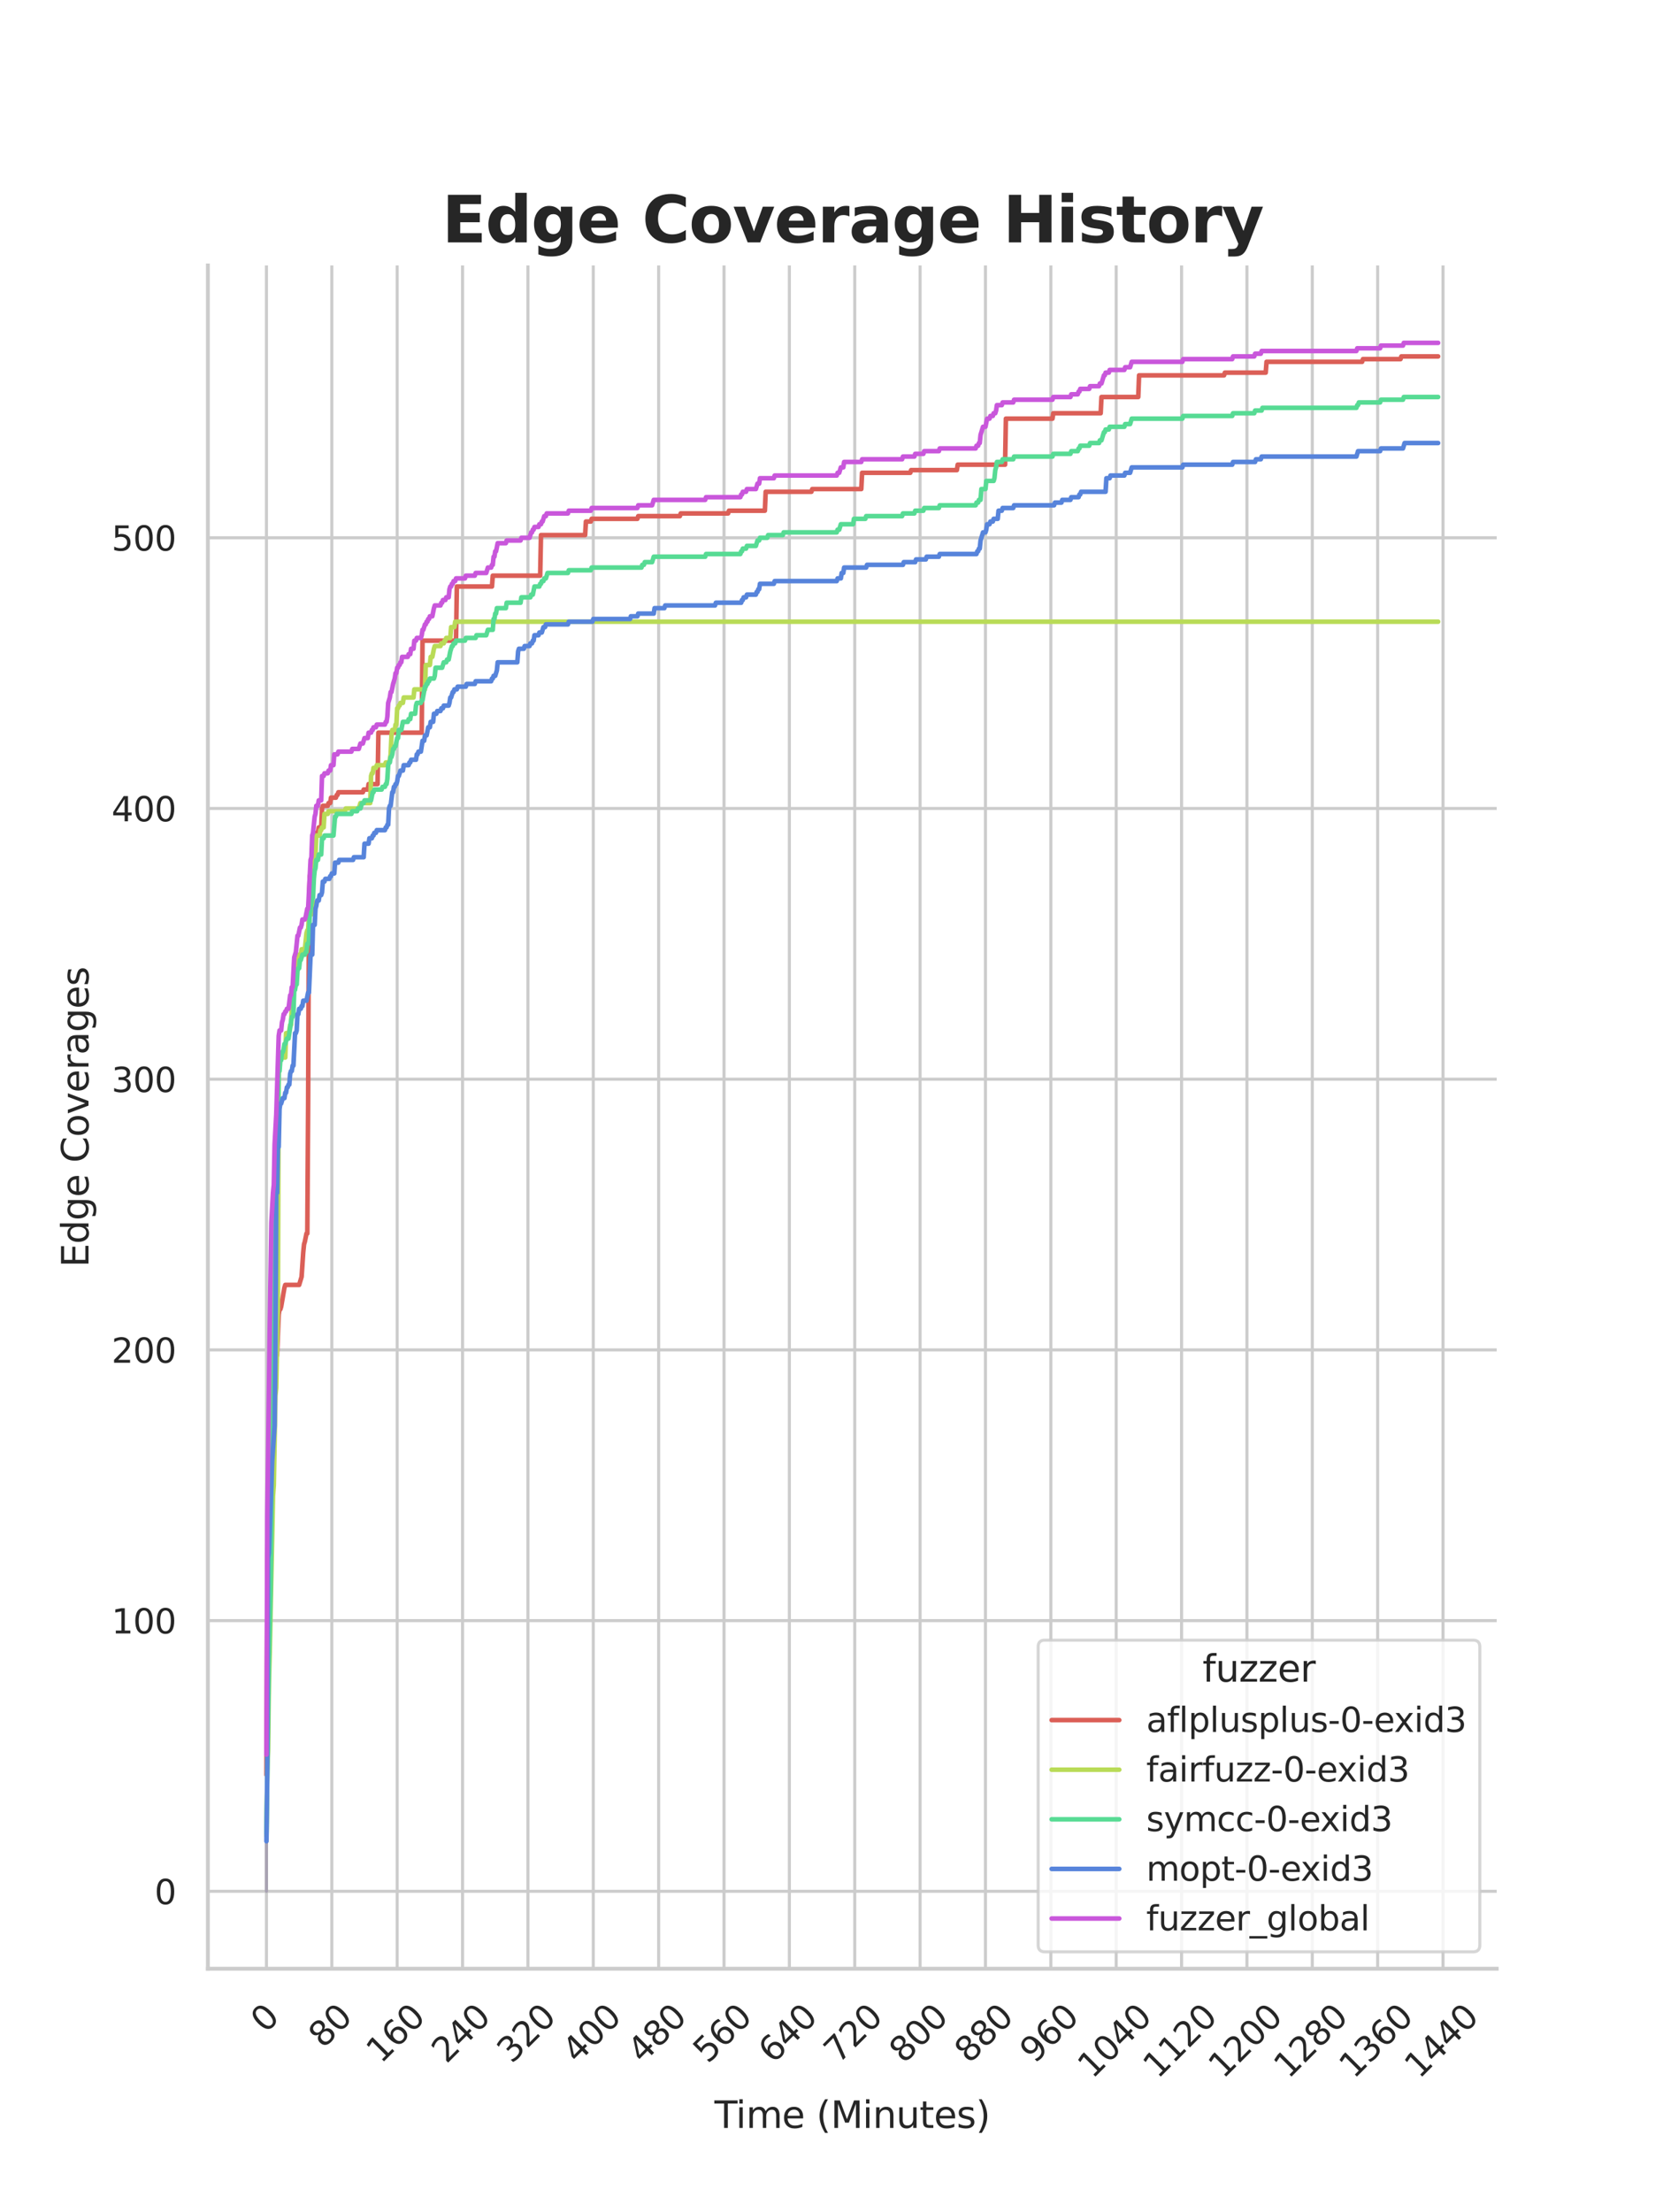 <?xml version="1.0" encoding="utf-8" standalone="no"?>
<!DOCTYPE svg PUBLIC "-//W3C//DTD SVG 1.1//EN"
  "http://www.w3.org/Graphics/SVG/1.1/DTD/svg11.dtd">
<svg xmlns:xlink="http://www.w3.org/1999/xlink" width="433.2pt" height="576pt" viewBox="0 0 433.2 576" xmlns="http://www.w3.org/2000/svg" version="1.1">
 <defs>
  <style type="text/css">*{stroke-linejoin: round; stroke-linecap: butt}</style>
 </defs>
 <g id="figure_1">
  <g id="patch_1">
   <path d="M 0 576 
L 433.2 576 
L 433.2 0 
L 0 0 
z
" style="fill: #ffffff"/>
  </g>
  <g id="axes_1">
   <g id="patch_2">
    <path d="M 54.15 512.64 
L 389.88 512.64 
L 389.88 69.12 
L 54.15 69.12 
z
" style="fill: #ffffff"/>
   </g>
   <g id="matplotlib.axis_1">
    <g id="xtick_1">
     <g id="line2d_1">
      <path d="M 69.41 512.64 
L 69.41 69.12 
" clip-path="url(#p5c72025720)" style="fill: none; stroke: #cccccc; stroke-width: 0.8; stroke-linecap: round"/>
     </g>
     <g id="text_1">
      <!-- 0 -->
      <g style="fill: #262626" transform="translate(69.148 529.627)rotate(-45)scale(0.088 -0.088)">
       <defs>
        <path id="DejaVuSans-30" d="M 2034 4250 
Q 1547 4250 1301 3770 
Q 1056 3291 1056 2328 
Q 1056 1369 1301 889 
Q 1547 409 2034 409 
Q 2525 409 2770 889 
Q 3016 1369 3016 2328 
Q 3016 3291 2770 3770 
Q 2525 4250 2034 4250 
z
M 2034 4750 
Q 2819 4750 3233 4129 
Q 3647 3509 3647 2328 
Q 3647 1150 3233 529 
Q 2819 -91 2034 -91 
Q 1250 -91 836 529 
Q 422 1150 422 2328 
Q 422 3509 836 4129 
Q 1250 4750 2034 4750 
z
" transform="scale(0.016)"/>
       </defs>
       <use xlink:href="#DejaVuSans-30"/>
      </g>
     </g>
    </g>
    <g id="xtick_2">
     <g id="line2d_2">
      <path d="M 86.437 512.64 
L 86.437 69.12 
" clip-path="url(#p5c72025720)" style="fill: none; stroke: #cccccc; stroke-width: 0.8; stroke-linecap: round"/>
     </g>
     <g id="text_2">
      <!-- 80 -->
      <g style="fill: #262626" transform="translate(84.195 533.586)rotate(-45)scale(0.088 -0.088)">
       <defs>
        <path id="DejaVuSans-38" d="M 2034 2216 
Q 1584 2216 1326 1975 
Q 1069 1734 1069 1313 
Q 1069 891 1326 650 
Q 1584 409 2034 409 
Q 2484 409 2743 651 
Q 3003 894 3003 1313 
Q 3003 1734 2745 1975 
Q 2488 2216 2034 2216 
z
M 1403 2484 
Q 997 2584 770 2862 
Q 544 3141 544 3541 
Q 544 4100 942 4425 
Q 1341 4750 2034 4750 
Q 2731 4750 3128 4425 
Q 3525 4100 3525 3541 
Q 3525 3141 3298 2862 
Q 3072 2584 2669 2484 
Q 3125 2378 3379 2068 
Q 3634 1759 3634 1313 
Q 3634 634 3220 271 
Q 2806 -91 2034 -91 
Q 1263 -91 848 271 
Q 434 634 434 1313 
Q 434 1759 690 2068 
Q 947 2378 1403 2484 
z
M 1172 3481 
Q 1172 3119 1398 2916 
Q 1625 2713 2034 2713 
Q 2441 2713 2670 2916 
Q 2900 3119 2900 3481 
Q 2900 3844 2670 4047 
Q 2441 4250 2034 4250 
Q 1625 4250 1398 4047 
Q 1172 3844 1172 3481 
z
" transform="scale(0.016)"/>
       </defs>
       <use xlink:href="#DejaVuSans-38"/>
       <use xlink:href="#DejaVuSans-30" x="63.623"/>
      </g>
     </g>
    </g>
    <g id="xtick_3">
     <g id="line2d_3">
      <path d="M 103.464 512.64 
L 103.464 69.12 
" clip-path="url(#p5c72025720)" style="fill: none; stroke: #cccccc; stroke-width: 0.8; stroke-linecap: round"/>
     </g>
     <g id="text_3">
      <!-- 160 -->
      <g style="fill: #262626" transform="translate(99.243 537.545)rotate(-45)scale(0.088 -0.088)">
       <defs>
        <path id="DejaVuSans-31" d="M 794 531 
L 1825 531 
L 1825 4091 
L 703 3866 
L 703 4441 
L 1819 4666 
L 2450 4666 
L 2450 531 
L 3481 531 
L 3481 0 
L 794 0 
L 794 531 
z
" transform="scale(0.016)"/>
        <path id="DejaVuSans-36" d="M 2113 2584 
Q 1688 2584 1439 2293 
Q 1191 2003 1191 1497 
Q 1191 994 1439 701 
Q 1688 409 2113 409 
Q 2538 409 2786 701 
Q 3034 994 3034 1497 
Q 3034 2003 2786 2293 
Q 2538 2584 2113 2584 
z
M 3366 4563 
L 3366 3988 
Q 3128 4100 2886 4159 
Q 2644 4219 2406 4219 
Q 1781 4219 1451 3797 
Q 1122 3375 1075 2522 
Q 1259 2794 1537 2939 
Q 1816 3084 2150 3084 
Q 2853 3084 3261 2657 
Q 3669 2231 3669 1497 
Q 3669 778 3244 343 
Q 2819 -91 2113 -91 
Q 1303 -91 875 529 
Q 447 1150 447 2328 
Q 447 3434 972 4092 
Q 1497 4750 2381 4750 
Q 2619 4750 2861 4703 
Q 3103 4656 3366 4563 
z
" transform="scale(0.016)"/>
       </defs>
       <use xlink:href="#DejaVuSans-31"/>
       <use xlink:href="#DejaVuSans-36" x="63.623"/>
       <use xlink:href="#DejaVuSans-30" x="127.246"/>
      </g>
     </g>
    </g>
    <g id="xtick_4">
     <g id="line2d_4">
      <path d="M 120.491 512.64 
L 120.491 69.12 
" clip-path="url(#p5c72025720)" style="fill: none; stroke: #cccccc; stroke-width: 0.8; stroke-linecap: round"/>
     </g>
     <g id="text_4">
      <!-- 240 -->
      <g style="fill: #262626" transform="translate(116.27 537.545)rotate(-45)scale(0.088 -0.088)">
       <defs>
        <path id="DejaVuSans-32" d="M 1228 531 
L 3431 531 
L 3431 0 
L 469 0 
L 469 531 
Q 828 903 1448 1529 
Q 2069 2156 2228 2338 
Q 2531 2678 2651 2914 
Q 2772 3150 2772 3378 
Q 2772 3750 2511 3984 
Q 2250 4219 1831 4219 
Q 1534 4219 1204 4116 
Q 875 4013 500 3803 
L 500 4441 
Q 881 4594 1212 4672 
Q 1544 4750 1819 4750 
Q 2544 4750 2975 4387 
Q 3406 4025 3406 3419 
Q 3406 3131 3298 2873 
Q 3191 2616 2906 2266 
Q 2828 2175 2409 1742 
Q 1991 1309 1228 531 
z
" transform="scale(0.016)"/>
        <path id="DejaVuSans-34" d="M 2419 4116 
L 825 1625 
L 2419 1625 
L 2419 4116 
z
M 2253 4666 
L 3047 4666 
L 3047 1625 
L 3713 1625 
L 3713 1100 
L 3047 1100 
L 3047 0 
L 2419 0 
L 2419 1100 
L 313 1100 
L 313 1709 
L 2253 4666 
z
" transform="scale(0.016)"/>
       </defs>
       <use xlink:href="#DejaVuSans-32"/>
       <use xlink:href="#DejaVuSans-34" x="63.623"/>
       <use xlink:href="#DejaVuSans-30" x="127.246"/>
      </g>
     </g>
    </g>
    <g id="xtick_5">
     <g id="line2d_5">
      <path d="M 137.518 512.64 
L 137.518 69.12 
" clip-path="url(#p5c72025720)" style="fill: none; stroke: #cccccc; stroke-width: 0.8; stroke-linecap: round"/>
     </g>
     <g id="text_5">
      <!-- 320 -->
      <g style="fill: #262626" transform="translate(133.297 537.545)rotate(-45)scale(0.088 -0.088)">
       <defs>
        <path id="DejaVuSans-33" d="M 2597 2516 
Q 3050 2419 3304 2112 
Q 3559 1806 3559 1356 
Q 3559 666 3084 287 
Q 2609 -91 1734 -91 
Q 1441 -91 1130 -33 
Q 819 25 488 141 
L 488 750 
Q 750 597 1062 519 
Q 1375 441 1716 441 
Q 2309 441 2620 675 
Q 2931 909 2931 1356 
Q 2931 1769 2642 2001 
Q 2353 2234 1838 2234 
L 1294 2234 
L 1294 2753 
L 1863 2753 
Q 2328 2753 2575 2939 
Q 2822 3125 2822 3475 
Q 2822 3834 2567 4026 
Q 2313 4219 1838 4219 
Q 1578 4219 1281 4162 
Q 984 4106 628 3988 
L 628 4550 
Q 988 4650 1302 4700 
Q 1616 4750 1894 4750 
Q 2613 4750 3031 4423 
Q 3450 4097 3450 3541 
Q 3450 3153 3228 2886 
Q 3006 2619 2597 2516 
z
" transform="scale(0.016)"/>
       </defs>
       <use xlink:href="#DejaVuSans-33"/>
       <use xlink:href="#DejaVuSans-32" x="63.623"/>
       <use xlink:href="#DejaVuSans-30" x="127.246"/>
      </g>
     </g>
    </g>
    <g id="xtick_6">
     <g id="line2d_6">
      <path d="M 154.545 512.64 
L 154.545 69.12 
" clip-path="url(#p5c72025720)" style="fill: none; stroke: #cccccc; stroke-width: 0.8; stroke-linecap: round"/>
     </g>
     <g id="text_6">
      <!-- 400 -->
      <g style="fill: #262626" transform="translate(150.324 537.545)rotate(-45)scale(0.088 -0.088)">
       <use xlink:href="#DejaVuSans-34"/>
       <use xlink:href="#DejaVuSans-30" x="63.623"/>
       <use xlink:href="#DejaVuSans-30" x="127.246"/>
      </g>
     </g>
    </g>
    <g id="xtick_7">
     <g id="line2d_7">
      <path d="M 171.572 512.64 
L 171.572 69.12 
" clip-path="url(#p5c72025720)" style="fill: none; stroke: #cccccc; stroke-width: 0.8; stroke-linecap: round"/>
     </g>
     <g id="text_7">
      <!-- 480 -->
      <g style="fill: #262626" transform="translate(167.351 537.545)rotate(-45)scale(0.088 -0.088)">
       <use xlink:href="#DejaVuSans-34"/>
       <use xlink:href="#DejaVuSans-38" x="63.623"/>
       <use xlink:href="#DejaVuSans-30" x="127.246"/>
      </g>
     </g>
    </g>
    <g id="xtick_8">
     <g id="line2d_8">
      <path d="M 188.6 512.64 
L 188.6 69.12 
" clip-path="url(#p5c72025720)" style="fill: none; stroke: #cccccc; stroke-width: 0.8; stroke-linecap: round"/>
     </g>
     <g id="text_8">
      <!-- 560 -->
      <g style="fill: #262626" transform="translate(184.378 537.545)rotate(-45)scale(0.088 -0.088)">
       <defs>
        <path id="DejaVuSans-35" d="M 691 4666 
L 3169 4666 
L 3169 4134 
L 1269 4134 
L 1269 2991 
Q 1406 3038 1543 3061 
Q 1681 3084 1819 3084 
Q 2600 3084 3056 2656 
Q 3513 2228 3513 1497 
Q 3513 744 3044 326 
Q 2575 -91 1722 -91 
Q 1428 -91 1123 -41 
Q 819 9 494 109 
L 494 744 
Q 775 591 1075 516 
Q 1375 441 1709 441 
Q 2250 441 2565 725 
Q 2881 1009 2881 1497 
Q 2881 1984 2565 2268 
Q 2250 2553 1709 2553 
Q 1456 2553 1204 2497 
Q 953 2441 691 2322 
L 691 4666 
z
" transform="scale(0.016)"/>
       </defs>
       <use xlink:href="#DejaVuSans-35"/>
       <use xlink:href="#DejaVuSans-36" x="63.623"/>
       <use xlink:href="#DejaVuSans-30" x="127.246"/>
      </g>
     </g>
    </g>
    <g id="xtick_9">
     <g id="line2d_9">
      <path d="M 205.627 512.64 
L 205.627 69.12 
" clip-path="url(#p5c72025720)" style="fill: none; stroke: #cccccc; stroke-width: 0.8; stroke-linecap: round"/>
     </g>
     <g id="text_9">
      <!-- 640 -->
      <g style="fill: #262626" transform="translate(201.405 537.545)rotate(-45)scale(0.088 -0.088)">
       <use xlink:href="#DejaVuSans-36"/>
       <use xlink:href="#DejaVuSans-34" x="63.623"/>
       <use xlink:href="#DejaVuSans-30" x="127.246"/>
      </g>
     </g>
    </g>
    <g id="xtick_10">
     <g id="line2d_10">
      <path d="M 222.654 512.64 
L 222.654 69.12 
" clip-path="url(#p5c72025720)" style="fill: none; stroke: #cccccc; stroke-width: 0.8; stroke-linecap: round"/>
     </g>
     <g id="text_10">
      <!-- 720 -->
      <g style="fill: #262626" transform="translate(218.432 537.545)rotate(-45)scale(0.088 -0.088)">
       <defs>
        <path id="DejaVuSans-37" d="M 525 4666 
L 3525 4666 
L 3525 4397 
L 1831 0 
L 1172 0 
L 2766 4134 
L 525 4134 
L 525 4666 
z
" transform="scale(0.016)"/>
       </defs>
       <use xlink:href="#DejaVuSans-37"/>
       <use xlink:href="#DejaVuSans-32" x="63.623"/>
       <use xlink:href="#DejaVuSans-30" x="127.246"/>
      </g>
     </g>
    </g>
    <g id="xtick_11">
     <g id="line2d_11">
      <path d="M 239.681 512.64 
L 239.681 69.12 
" clip-path="url(#p5c72025720)" style="fill: none; stroke: #cccccc; stroke-width: 0.8; stroke-linecap: round"/>
     </g>
     <g id="text_11">
      <!-- 800 -->
      <g style="fill: #262626" transform="translate(235.459 537.545)rotate(-45)scale(0.088 -0.088)">
       <use xlink:href="#DejaVuSans-38"/>
       <use xlink:href="#DejaVuSans-30" x="63.623"/>
       <use xlink:href="#DejaVuSans-30" x="127.246"/>
      </g>
     </g>
    </g>
    <g id="xtick_12">
     <g id="line2d_12">
      <path d="M 256.708 512.64 
L 256.708 69.12 
" clip-path="url(#p5c72025720)" style="fill: none; stroke: #cccccc; stroke-width: 0.8; stroke-linecap: round"/>
     </g>
     <g id="text_12">
      <!-- 880 -->
      <g style="fill: #262626" transform="translate(252.486 537.545)rotate(-45)scale(0.088 -0.088)">
       <use xlink:href="#DejaVuSans-38"/>
       <use xlink:href="#DejaVuSans-38" x="63.623"/>
       <use xlink:href="#DejaVuSans-30" x="127.246"/>
      </g>
     </g>
    </g>
    <g id="xtick_13">
     <g id="line2d_13">
      <path d="M 273.735 512.64 
L 273.735 69.12 
" clip-path="url(#p5c72025720)" style="fill: none; stroke: #cccccc; stroke-width: 0.8; stroke-linecap: round"/>
     </g>
     <g id="text_13">
      <!-- 960 -->
      <g style="fill: #262626" transform="translate(269.513 537.545)rotate(-45)scale(0.088 -0.088)">
       <defs>
        <path id="DejaVuSans-39" d="M 703 97 
L 703 672 
Q 941 559 1184 500 
Q 1428 441 1663 441 
Q 2288 441 2617 861 
Q 2947 1281 2994 2138 
Q 2813 1869 2534 1725 
Q 2256 1581 1919 1581 
Q 1219 1581 811 2004 
Q 403 2428 403 3163 
Q 403 3881 828 4315 
Q 1253 4750 1959 4750 
Q 2769 4750 3195 4129 
Q 3622 3509 3622 2328 
Q 3622 1225 3098 567 
Q 2575 -91 1691 -91 
Q 1453 -91 1209 -44 
Q 966 3 703 97 
z
M 1959 2075 
Q 2384 2075 2632 2365 
Q 2881 2656 2881 3163 
Q 2881 3666 2632 3958 
Q 2384 4250 1959 4250 
Q 1534 4250 1286 3958 
Q 1038 3666 1038 3163 
Q 1038 2656 1286 2365 
Q 1534 2075 1959 2075 
z
" transform="scale(0.016)"/>
       </defs>
       <use xlink:href="#DejaVuSans-39"/>
       <use xlink:href="#DejaVuSans-36" x="63.623"/>
       <use xlink:href="#DejaVuSans-30" x="127.246"/>
      </g>
     </g>
    </g>
    <g id="xtick_14">
     <g id="line2d_14">
      <path d="M 290.762 512.64 
L 290.762 69.12 
" clip-path="url(#p5c72025720)" style="fill: none; stroke: #cccccc; stroke-width: 0.8; stroke-linecap: round"/>
     </g>
     <g id="text_14">
      <!-- 1040 -->
      <g style="fill: #262626" transform="translate(284.56 541.505)rotate(-45)scale(0.088 -0.088)">
       <use xlink:href="#DejaVuSans-31"/>
       <use xlink:href="#DejaVuSans-30" x="63.623"/>
       <use xlink:href="#DejaVuSans-34" x="127.246"/>
       <use xlink:href="#DejaVuSans-30" x="190.869"/>
      </g>
     </g>
    </g>
    <g id="xtick_15">
     <g id="line2d_15">
      <path d="M 307.789 512.64 
L 307.789 69.12 
" clip-path="url(#p5c72025720)" style="fill: none; stroke: #cccccc; stroke-width: 0.8; stroke-linecap: round"/>
     </g>
     <g id="text_15">
      <!-- 1120 -->
      <g style="fill: #262626" transform="translate(301.587 541.505)rotate(-45)scale(0.088 -0.088)">
       <use xlink:href="#DejaVuSans-31"/>
       <use xlink:href="#DejaVuSans-31" x="63.623"/>
       <use xlink:href="#DejaVuSans-32" x="127.246"/>
       <use xlink:href="#DejaVuSans-30" x="190.869"/>
      </g>
     </g>
    </g>
    <g id="xtick_16">
     <g id="line2d_16">
      <path d="M 324.816 512.64 
L 324.816 69.12 
" clip-path="url(#p5c72025720)" style="fill: none; stroke: #cccccc; stroke-width: 0.8; stroke-linecap: round"/>
     </g>
     <g id="text_16">
      <!-- 1200 -->
      <g style="fill: #262626" transform="translate(318.614 541.505)rotate(-45)scale(0.088 -0.088)">
       <use xlink:href="#DejaVuSans-31"/>
       <use xlink:href="#DejaVuSans-32" x="63.623"/>
       <use xlink:href="#DejaVuSans-30" x="127.246"/>
       <use xlink:href="#DejaVuSans-30" x="190.869"/>
      </g>
     </g>
    </g>
    <g id="xtick_17">
     <g id="line2d_17">
      <path d="M 341.843 512.64 
L 341.843 69.12 
" clip-path="url(#p5c72025720)" style="fill: none; stroke: #cccccc; stroke-width: 0.8; stroke-linecap: round"/>
     </g>
     <g id="text_17">
      <!-- 1280 -->
      <g style="fill: #262626" transform="translate(335.641 541.505)rotate(-45)scale(0.088 -0.088)">
       <use xlink:href="#DejaVuSans-31"/>
       <use xlink:href="#DejaVuSans-32" x="63.623"/>
       <use xlink:href="#DejaVuSans-38" x="127.246"/>
       <use xlink:href="#DejaVuSans-30" x="190.869"/>
      </g>
     </g>
    </g>
    <g id="xtick_18">
     <g id="line2d_18">
      <path d="M 358.87 512.64 
L 358.87 69.12 
" clip-path="url(#p5c72025720)" style="fill: none; stroke: #cccccc; stroke-width: 0.8; stroke-linecap: round"/>
     </g>
     <g id="text_18">
      <!-- 1360 -->
      <g style="fill: #262626" transform="translate(352.668 541.505)rotate(-45)scale(0.088 -0.088)">
       <use xlink:href="#DejaVuSans-31"/>
       <use xlink:href="#DejaVuSans-33" x="63.623"/>
       <use xlink:href="#DejaVuSans-36" x="127.246"/>
       <use xlink:href="#DejaVuSans-30" x="190.869"/>
      </g>
     </g>
    </g>
    <g id="xtick_19">
     <g id="line2d_19">
      <path d="M 375.897 512.64 
L 375.897 69.12 
" clip-path="url(#p5c72025720)" style="fill: none; stroke: #cccccc; stroke-width: 0.8; stroke-linecap: round"/>
     </g>
     <g id="text_19">
      <!-- 1440 -->
      <g style="fill: #262626" transform="translate(369.695 541.505)rotate(-45)scale(0.088 -0.088)">
       <use xlink:href="#DejaVuSans-31"/>
       <use xlink:href="#DejaVuSans-34" x="63.623"/>
       <use xlink:href="#DejaVuSans-34" x="127.246"/>
       <use xlink:href="#DejaVuSans-30" x="190.869"/>
      </g>
     </g>
    </g>
    <g id="text_20">
     <!-- Time (Minutes) -->
     <g style="fill: #262626" transform="translate(186.105 554.093)scale(0.096 -0.096)">
      <defs>
       <path id="DejaVuSans-54" d="M -19 4666 
L 3928 4666 
L 3928 4134 
L 2272 4134 
L 2272 0 
L 1638 0 
L 1638 4134 
L -19 4134 
L -19 4666 
z
" transform="scale(0.016)"/>
       <path id="DejaVuSans-69" d="M 603 3500 
L 1178 3500 
L 1178 0 
L 603 0 
L 603 3500 
z
M 603 4863 
L 1178 4863 
L 1178 4134 
L 603 4134 
L 603 4863 
z
" transform="scale(0.016)"/>
       <path id="DejaVuSans-6d" d="M 3328 2828 
Q 3544 3216 3844 3400 
Q 4144 3584 4550 3584 
Q 5097 3584 5394 3201 
Q 5691 2819 5691 2113 
L 5691 0 
L 5113 0 
L 5113 2094 
Q 5113 2597 4934 2840 
Q 4756 3084 4391 3084 
Q 3944 3084 3684 2787 
Q 3425 2491 3425 1978 
L 3425 0 
L 2847 0 
L 2847 2094 
Q 2847 2600 2669 2842 
Q 2491 3084 2119 3084 
Q 1678 3084 1418 2786 
Q 1159 2488 1159 1978 
L 1159 0 
L 581 0 
L 581 3500 
L 1159 3500 
L 1159 2956 
Q 1356 3278 1631 3431 
Q 1906 3584 2284 3584 
Q 2666 3584 2933 3390 
Q 3200 3197 3328 2828 
z
" transform="scale(0.016)"/>
       <path id="DejaVuSans-65" d="M 3597 1894 
L 3597 1613 
L 953 1613 
Q 991 1019 1311 708 
Q 1631 397 2203 397 
Q 2534 397 2845 478 
Q 3156 559 3463 722 
L 3463 178 
Q 3153 47 2828 -22 
Q 2503 -91 2169 -91 
Q 1331 -91 842 396 
Q 353 884 353 1716 
Q 353 2575 817 3079 
Q 1281 3584 2069 3584 
Q 2775 3584 3186 3129 
Q 3597 2675 3597 1894 
z
M 3022 2063 
Q 3016 2534 2758 2815 
Q 2500 3097 2075 3097 
Q 1594 3097 1305 2825 
Q 1016 2553 972 2059 
L 3022 2063 
z
" transform="scale(0.016)"/>
       <path id="DejaVuSans-20" transform="scale(0.016)"/>
       <path id="DejaVuSans-28" d="M 1984 4856 
Q 1566 4138 1362 3434 
Q 1159 2731 1159 2009 
Q 1159 1288 1364 580 
Q 1569 -128 1984 -844 
L 1484 -844 
Q 1016 -109 783 600 
Q 550 1309 550 2009 
Q 550 2706 781 3412 
Q 1013 4119 1484 4856 
L 1984 4856 
z
" transform="scale(0.016)"/>
       <path id="DejaVuSans-4d" d="M 628 4666 
L 1569 4666 
L 2759 1491 
L 3956 4666 
L 4897 4666 
L 4897 0 
L 4281 0 
L 4281 4097 
L 3078 897 
L 2444 897 
L 1241 4097 
L 1241 0 
L 628 0 
L 628 4666 
z
" transform="scale(0.016)"/>
       <path id="DejaVuSans-6e" d="M 3513 2113 
L 3513 0 
L 2938 0 
L 2938 2094 
Q 2938 2591 2744 2837 
Q 2550 3084 2163 3084 
Q 1697 3084 1428 2787 
Q 1159 2491 1159 1978 
L 1159 0 
L 581 0 
L 581 3500 
L 1159 3500 
L 1159 2956 
Q 1366 3272 1645 3428 
Q 1925 3584 2291 3584 
Q 2894 3584 3203 3211 
Q 3513 2838 3513 2113 
z
" transform="scale(0.016)"/>
       <path id="DejaVuSans-75" d="M 544 1381 
L 544 3500 
L 1119 3500 
L 1119 1403 
Q 1119 906 1312 657 
Q 1506 409 1894 409 
Q 2359 409 2629 706 
Q 2900 1003 2900 1516 
L 2900 3500 
L 3475 3500 
L 3475 0 
L 2900 0 
L 2900 538 
Q 2691 219 2414 64 
Q 2138 -91 1772 -91 
Q 1169 -91 856 284 
Q 544 659 544 1381 
z
M 1991 3584 
L 1991 3584 
z
" transform="scale(0.016)"/>
       <path id="DejaVuSans-74" d="M 1172 4494 
L 1172 3500 
L 2356 3500 
L 2356 3053 
L 1172 3053 
L 1172 1153 
Q 1172 725 1289 603 
Q 1406 481 1766 481 
L 2356 481 
L 2356 0 
L 1766 0 
Q 1100 0 847 248 
Q 594 497 594 1153 
L 594 3053 
L 172 3053 
L 172 3500 
L 594 3500 
L 594 4494 
L 1172 4494 
z
" transform="scale(0.016)"/>
       <path id="DejaVuSans-73" d="M 2834 3397 
L 2834 2853 
Q 2591 2978 2328 3040 
Q 2066 3103 1784 3103 
Q 1356 3103 1142 2972 
Q 928 2841 928 2578 
Q 928 2378 1081 2264 
Q 1234 2150 1697 2047 
L 1894 2003 
Q 2506 1872 2764 1633 
Q 3022 1394 3022 966 
Q 3022 478 2636 193 
Q 2250 -91 1575 -91 
Q 1294 -91 989 -36 
Q 684 19 347 128 
L 347 722 
Q 666 556 975 473 
Q 1284 391 1588 391 
Q 1994 391 2212 530 
Q 2431 669 2431 922 
Q 2431 1156 2273 1281 
Q 2116 1406 1581 1522 
L 1381 1569 
Q 847 1681 609 1914 
Q 372 2147 372 2553 
Q 372 3047 722 3315 
Q 1072 3584 1716 3584 
Q 2034 3584 2315 3537 
Q 2597 3491 2834 3397 
z
" transform="scale(0.016)"/>
       <path id="DejaVuSans-29" d="M 513 4856 
L 1013 4856 
Q 1481 4119 1714 3412 
Q 1947 2706 1947 2009 
Q 1947 1309 1714 600 
Q 1481 -109 1013 -844 
L 513 -844 
Q 928 -128 1133 580 
Q 1338 1288 1338 2009 
Q 1338 2731 1133 3434 
Q 928 4138 513 4856 
z
" transform="scale(0.016)"/>
      </defs>
      <use xlink:href="#DejaVuSans-54"/>
      <use xlink:href="#DejaVuSans-69" x="57.959"/>
      <use xlink:href="#DejaVuSans-6d" x="85.742"/>
      <use xlink:href="#DejaVuSans-65" x="183.154"/>
      <use xlink:href="#DejaVuSans-20" x="244.678"/>
      <use xlink:href="#DejaVuSans-28" x="276.465"/>
      <use xlink:href="#DejaVuSans-4d" x="315.479"/>
      <use xlink:href="#DejaVuSans-69" x="401.758"/>
      <use xlink:href="#DejaVuSans-6e" x="429.541"/>
      <use xlink:href="#DejaVuSans-75" x="492.92"/>
      <use xlink:href="#DejaVuSans-74" x="556.299"/>
      <use xlink:href="#DejaVuSans-65" x="595.508"/>
      <use xlink:href="#DejaVuSans-73" x="657.031"/>
      <use xlink:href="#DejaVuSans-29" x="709.131"/>
     </g>
    </g>
   </g>
   <g id="matplotlib.axis_2">
    <g id="ytick_1">
     <g id="line2d_20">
      <path d="M 54.15 492.48 
L 389.88 492.48 
" clip-path="url(#p5c72025720)" style="fill: none; stroke: #cccccc; stroke-width: 0.8; stroke-linecap: round"/>
     </g>
     <g id="text_21">
      <!-- 0 -->
      <g style="fill: #262626" transform="translate(40.251 495.823)scale(0.088 -0.088)">
       <use xlink:href="#DejaVuSans-30"/>
      </g>
     </g>
    </g>
    <g id="ytick_2">
     <g id="line2d_21">
      <path d="M 54.15 421.99 
L 389.88 421.99 
" clip-path="url(#p5c72025720)" style="fill: none; stroke: #cccccc; stroke-width: 0.8; stroke-linecap: round"/>
     </g>
     <g id="text_22">
      <!-- 100 -->
      <g style="fill: #262626" transform="translate(29.053 425.334)scale(0.088 -0.088)">
       <use xlink:href="#DejaVuSans-31"/>
       <use xlink:href="#DejaVuSans-30" x="63.623"/>
       <use xlink:href="#DejaVuSans-30" x="127.246"/>
      </g>
     </g>
    </g>
    <g id="ytick_3">
     <g id="line2d_22">
      <path d="M 54.15 351.501 
L 389.88 351.501 
" clip-path="url(#p5c72025720)" style="fill: none; stroke: #cccccc; stroke-width: 0.8; stroke-linecap: round"/>
     </g>
     <g id="text_23">
      <!-- 200 -->
      <g style="fill: #262626" transform="translate(29.053 354.844)scale(0.088 -0.088)">
       <use xlink:href="#DejaVuSans-32"/>
       <use xlink:href="#DejaVuSans-30" x="63.623"/>
       <use xlink:href="#DejaVuSans-30" x="127.246"/>
      </g>
     </g>
    </g>
    <g id="ytick_4">
     <g id="line2d_23">
      <path d="M 54.15 281.011 
L 389.88 281.011 
" clip-path="url(#p5c72025720)" style="fill: none; stroke: #cccccc; stroke-width: 0.8; stroke-linecap: round"/>
     </g>
     <g id="text_24">
      <!-- 300 -->
      <g style="fill: #262626" transform="translate(29.053 284.355)scale(0.088 -0.088)">
       <use xlink:href="#DejaVuSans-33"/>
       <use xlink:href="#DejaVuSans-30" x="63.623"/>
       <use xlink:href="#DejaVuSans-30" x="127.246"/>
      </g>
     </g>
    </g>
    <g id="ytick_5">
     <g id="line2d_24">
      <path d="M 54.15 210.522 
L 389.88 210.522 
" clip-path="url(#p5c72025720)" style="fill: none; stroke: #cccccc; stroke-width: 0.8; stroke-linecap: round"/>
     </g>
     <g id="text_25">
      <!-- 400 -->
      <g style="fill: #262626" transform="translate(29.053 213.865)scale(0.088 -0.088)">
       <use xlink:href="#DejaVuSans-34"/>
       <use xlink:href="#DejaVuSans-30" x="63.623"/>
       <use xlink:href="#DejaVuSans-30" x="127.246"/>
      </g>
     </g>
    </g>
    <g id="ytick_6">
     <g id="line2d_25">
      <path d="M 54.15 140.032 
L 389.88 140.032 
" clip-path="url(#p5c72025720)" style="fill: none; stroke: #cccccc; stroke-width: 0.8; stroke-linecap: round"/>
     </g>
     <g id="text_26">
      <!-- 500 -->
      <g style="fill: #262626" transform="translate(29.053 143.376)scale(0.088 -0.088)">
       <use xlink:href="#DejaVuSans-35"/>
       <use xlink:href="#DejaVuSans-30" x="63.623"/>
       <use xlink:href="#DejaVuSans-30" x="127.246"/>
      </g>
     </g>
    </g>
    <g id="text_27">
     <!-- Edge Coverages -->
     <g style="fill: #262626" transform="translate(23.056 329.986)rotate(-90)scale(0.096 -0.096)">
      <defs>
       <path id="DejaVuSans-45" d="M 628 4666 
L 3578 4666 
L 3578 4134 
L 1259 4134 
L 1259 2753 
L 3481 2753 
L 3481 2222 
L 1259 2222 
L 1259 531 
L 3634 531 
L 3634 0 
L 628 0 
L 628 4666 
z
" transform="scale(0.016)"/>
       <path id="DejaVuSans-64" d="M 2906 2969 
L 2906 4863 
L 3481 4863 
L 3481 0 
L 2906 0 
L 2906 525 
Q 2725 213 2448 61 
Q 2172 -91 1784 -91 
Q 1150 -91 751 415 
Q 353 922 353 1747 
Q 353 2572 751 3078 
Q 1150 3584 1784 3584 
Q 2172 3584 2448 3432 
Q 2725 3281 2906 2969 
z
M 947 1747 
Q 947 1113 1208 752 
Q 1469 391 1925 391 
Q 2381 391 2643 752 
Q 2906 1113 2906 1747 
Q 2906 2381 2643 2742 
Q 2381 3103 1925 3103 
Q 1469 3103 1208 2742 
Q 947 2381 947 1747 
z
" transform="scale(0.016)"/>
       <path id="DejaVuSans-67" d="M 2906 1791 
Q 2906 2416 2648 2759 
Q 2391 3103 1925 3103 
Q 1463 3103 1205 2759 
Q 947 2416 947 1791 
Q 947 1169 1205 825 
Q 1463 481 1925 481 
Q 2391 481 2648 825 
Q 2906 1169 2906 1791 
z
M 3481 434 
Q 3481 -459 3084 -895 
Q 2688 -1331 1869 -1331 
Q 1566 -1331 1297 -1286 
Q 1028 -1241 775 -1147 
L 775 -588 
Q 1028 -725 1275 -790 
Q 1522 -856 1778 -856 
Q 2344 -856 2625 -561 
Q 2906 -266 2906 331 
L 2906 616 
Q 2728 306 2450 153 
Q 2172 0 1784 0 
Q 1141 0 747 490 
Q 353 981 353 1791 
Q 353 2603 747 3093 
Q 1141 3584 1784 3584 
Q 2172 3584 2450 3431 
Q 2728 3278 2906 2969 
L 2906 3500 
L 3481 3500 
L 3481 434 
z
" transform="scale(0.016)"/>
       <path id="DejaVuSans-43" d="M 4122 4306 
L 4122 3641 
Q 3803 3938 3442 4084 
Q 3081 4231 2675 4231 
Q 1875 4231 1450 3742 
Q 1025 3253 1025 2328 
Q 1025 1406 1450 917 
Q 1875 428 2675 428 
Q 3081 428 3442 575 
Q 3803 722 4122 1019 
L 4122 359 
Q 3791 134 3420 21 
Q 3050 -91 2638 -91 
Q 1578 -91 968 557 
Q 359 1206 359 2328 
Q 359 3453 968 4101 
Q 1578 4750 2638 4750 
Q 3056 4750 3426 4639 
Q 3797 4528 4122 4306 
z
" transform="scale(0.016)"/>
       <path id="DejaVuSans-6f" d="M 1959 3097 
Q 1497 3097 1228 2736 
Q 959 2375 959 1747 
Q 959 1119 1226 758 
Q 1494 397 1959 397 
Q 2419 397 2687 759 
Q 2956 1122 2956 1747 
Q 2956 2369 2687 2733 
Q 2419 3097 1959 3097 
z
M 1959 3584 
Q 2709 3584 3137 3096 
Q 3566 2609 3566 1747 
Q 3566 888 3137 398 
Q 2709 -91 1959 -91 
Q 1206 -91 779 398 
Q 353 888 353 1747 
Q 353 2609 779 3096 
Q 1206 3584 1959 3584 
z
" transform="scale(0.016)"/>
       <path id="DejaVuSans-76" d="M 191 3500 
L 800 3500 
L 1894 563 
L 2988 3500 
L 3597 3500 
L 2284 0 
L 1503 0 
L 191 3500 
z
" transform="scale(0.016)"/>
       <path id="DejaVuSans-72" d="M 2631 2963 
Q 2534 3019 2420 3045 
Q 2306 3072 2169 3072 
Q 1681 3072 1420 2755 
Q 1159 2438 1159 1844 
L 1159 0 
L 581 0 
L 581 3500 
L 1159 3500 
L 1159 2956 
Q 1341 3275 1631 3429 
Q 1922 3584 2338 3584 
Q 2397 3584 2469 3576 
Q 2541 3569 2628 3553 
L 2631 2963 
z
" transform="scale(0.016)"/>
       <path id="DejaVuSans-61" d="M 2194 1759 
Q 1497 1759 1228 1600 
Q 959 1441 959 1056 
Q 959 750 1161 570 
Q 1363 391 1709 391 
Q 2188 391 2477 730 
Q 2766 1069 2766 1631 
L 2766 1759 
L 2194 1759 
z
M 3341 1997 
L 3341 0 
L 2766 0 
L 2766 531 
Q 2569 213 2275 61 
Q 1981 -91 1556 -91 
Q 1019 -91 701 211 
Q 384 513 384 1019 
Q 384 1609 779 1909 
Q 1175 2209 1959 2209 
L 2766 2209 
L 2766 2266 
Q 2766 2663 2505 2880 
Q 2244 3097 1772 3097 
Q 1472 3097 1187 3025 
Q 903 2953 641 2809 
L 641 3341 
Q 956 3463 1253 3523 
Q 1550 3584 1831 3584 
Q 2591 3584 2966 3190 
Q 3341 2797 3341 1997 
z
" transform="scale(0.016)"/>
      </defs>
      <use xlink:href="#DejaVuSans-45"/>
      <use xlink:href="#DejaVuSans-64" x="63.184"/>
      <use xlink:href="#DejaVuSans-67" x="126.66"/>
      <use xlink:href="#DejaVuSans-65" x="190.137"/>
      <use xlink:href="#DejaVuSans-20" x="251.66"/>
      <use xlink:href="#DejaVuSans-43" x="283.447"/>
      <use xlink:href="#DejaVuSans-6f" x="353.271"/>
      <use xlink:href="#DejaVuSans-76" x="414.453"/>
      <use xlink:href="#DejaVuSans-65" x="473.633"/>
      <use xlink:href="#DejaVuSans-72" x="535.156"/>
      <use xlink:href="#DejaVuSans-61" x="576.27"/>
      <use xlink:href="#DejaVuSans-67" x="637.549"/>
      <use xlink:href="#DejaVuSans-65" x="701.025"/>
      <use xlink:href="#DejaVuSans-73" x="762.549"/>
     </g>
    </g>
   </g>
   <g id="PolyCollection_1">
    <defs>
     <path id="m08043ce2d3" d="M 69.41 -144.141 
L 69.41 -83.52 
L 69.41 -144.141 
L 69.41 -144.141 
z
" style="stroke: #db5f57; stroke-opacity: 0.2; stroke-width: 0.8"/>
    </defs>
    <g clip-path="url(#p5c72025720)">
     <use xlink:href="#m08043ce2d3" x="0" y="576" style="fill: #db5f57; fill-opacity: 0.2; stroke: #db5f57; stroke-opacity: 0.2; stroke-width: 0.8"/>
    </g>
   </g>
   <g id="PolyCollection_2">
    <defs>
     <path id="m0915fa1243" d="M 69.41 -112.421 
L 69.41 -83.52 
L 69.41 -112.421 
L 69.41 -112.421 
z
" style="stroke: #b9db57; stroke-opacity: 0.2; stroke-width: 0.8"/>
    </defs>
    <g clip-path="url(#p5c72025720)">
     <use xlink:href="#m0915fa1243" x="0" y="576" style="fill: #b9db57; fill-opacity: 0.2; stroke: #b9db57; stroke-opacity: 0.2; stroke-width: 0.8"/>
    </g>
   </g>
   <g id="PolyCollection_3">
    <defs>
     <path id="m3df7c2ae3a" d="M 69.41 -113.83 
L 69.41 -83.52 
L 69.41 -113.83 
L 69.41 -113.83 
z
" style="stroke: #57db94; stroke-opacity: 0.2; stroke-width: 0.8"/>
    </defs>
    <g clip-path="url(#p5c72025720)">
     <use xlink:href="#m3df7c2ae3a" x="0" y="576" style="fill: #57db94; fill-opacity: 0.2; stroke: #57db94; stroke-opacity: 0.2; stroke-width: 0.8"/>
    </g>
   </g>
   <g id="PolyCollection_4">
    <defs>
     <path id="m4bdba28868" d="M 69.41 -109.601 
L 69.41 -83.52 
L 69.41 -109.601 
L 69.41 -109.601 
z
" style="stroke: #5784db; stroke-opacity: 0.2; stroke-width: 0.8"/>
    </defs>
    <g clip-path="url(#p5c72025720)">
     <use xlink:href="#m4bdba28868" x="0" y="576" style="fill: #5784db; fill-opacity: 0.2; stroke: #5784db; stroke-opacity: 0.2; stroke-width: 0.8"/>
    </g>
   </g>
   <g id="PolyCollection_5">
    <defs>
     <path id="m1ec94315dc" d="M 69.41 -154.714 
L 69.41 -83.52 
L 69.41 -154.714 
L 69.41 -154.714 
z
" style="stroke: #c957db; stroke-opacity: 0.2; stroke-width: 0.8"/>
    </defs>
    <g clip-path="url(#p5c72025720)">
     <use xlink:href="#m1ec94315dc" x="0" y="576" style="fill: #c957db; fill-opacity: 0.2; stroke: #c957db; stroke-opacity: 0.2; stroke-width: 0.8"/>
    </g>
   </g>
   <g id="line2d_26">
    <path d="M 69.41 462.17 
L 69.623 407.188 
L 70.262 377.582 
L 70.475 371.238 
L 71.326 364.894 
L 71.539 357.845 
L 71.965 352.911 
L 72.177 352.911 
L 72.603 342.337 
L 72.816 340.928 
L 73.029 340.928 
L 73.242 340.223 
L 74.093 335.288 
L 74.306 334.583 
L 77.924 334.583 
L 78.562 332.469 
L 78.988 326.125 
L 79.201 324.01 
L 79.414 323.305 
L 79.839 321.19 
L 80.052 321.19 
L 80.265 287.356 
L 80.478 234.488 
L 80.691 228.144 
L 81.117 226.735 
L 81.329 220.39 
L 81.542 220.39 
L 81.968 217.571 
L 82.181 217.571 
L 82.394 216.866 
L 82.819 216.866 
L 83.032 215.456 
L 83.671 215.456 
L 83.883 210.522 
L 84.096 209.817 
L 85.373 209.817 
L 85.586 209.112 
L 86.012 209.112 
L 86.225 207.702 
L 87.502 207.702 
L 87.714 206.997 
L 87.927 206.997 
L 88.14 206.293 
L 94.525 206.293 
L 94.738 205.588 
L 95.802 205.588 
L 96.015 204.178 
L 98.356 204.178 
L 98.569 190.785 
L 109.85 190.785 
L 110.062 166.818 
L 118.789 166.818 
L 119.002 152.721 
L 128.154 152.721 
L 128.366 149.901 
L 140.711 149.901 
L 140.924 139.328 
L 152.417 139.328 
L 152.63 135.803 
L 153.907 135.803 
L 154.12 135.098 
L 166.039 135.098 
L 166.252 134.393 
L 177.106 134.393 
L 177.319 133.688 
L 189.664 133.688 
L 189.877 132.983 
L 199.241 132.983 
L 199.454 128.049 
L 211.373 128.049 
L 211.586 127.344 
L 224.356 127.344 
L 224.569 123.115 
L 237.126 123.115 
L 237.339 122.41 
L 249.258 122.41 
L 249.471 121 
L 261.816 121 
L 262.028 109.017 
L 274.16 109.017 
L 274.373 107.607 
L 286.718 107.607 
L 286.93 103.378 
L 296.508 103.378 
L 296.721 97.739 
L 318.856 97.739 
L 319.069 97.034 
L 329.711 97.034 
L 329.924 94.214 
L 354.826 94.214 
L 355.038 93.509 
L 364.829 93.509 
L 365.042 92.804 
L 374.62 92.804 
L 374.62 92.804 
" clip-path="url(#p5c72025720)" style="fill: none; stroke: #db5f57; stroke-width: 1.2; stroke-linecap: round"/>
   </g>
   <g id="line2d_27">
    <path d="M 69.41 478.03 
L 69.623 460.76 
L 69.836 455.825 
L 70.049 438.203 
L 70.262 430.449 
L 70.9 400.139 
L 71.113 389.565 
L 71.326 386.746 
L 71.752 363.484 
L 71.965 361.37 
L 72.39 339.518 
L 72.603 275.372 
L 74.306 275.372 
L 74.519 269.028 
L 75.157 269.028 
L 75.37 268.323 
L 75.583 266.914 
L 75.796 266.914 
L 76.008 262.684 
L 76.221 262.684 
L 76.647 254.93 
L 77.073 253.521 
L 77.498 249.996 
L 77.711 249.996 
L 77.924 248.586 
L 78.35 248.586 
L 78.562 247.177 
L 79.414 247.177 
L 79.839 242.947 
L 80.052 242.242 
L 80.265 242.242 
L 80.478 238.718 
L 80.691 238.718 
L 80.904 238.013 
L 81.329 238.013 
L 81.542 224.62 
L 81.755 223.915 
L 81.968 222.505 
L 82.181 222.505 
L 82.394 217.571 
L 83.245 217.571 
L 83.458 216.161 
L 83.671 216.161 
L 83.883 215.456 
L 84.309 215.456 
L 84.522 211.932 
L 85.373 211.932 
L 85.586 211.227 
L 89.843 211.227 
L 90.056 210.522 
L 93.461 210.522 
L 93.887 209.112 
L 96.441 209.112 
L 96.654 202.063 
L 96.867 201.358 
L 97.079 201.358 
L 97.292 199.949 
L 97.931 199.949 
L 98.144 199.244 
L 100.272 199.244 
L 100.485 198.539 
L 101.336 198.539 
L 101.549 197.834 
L 101.762 196.424 
L 101.975 191.49 
L 102.187 190.08 
L 102.826 190.08 
L 103.039 188.67 
L 103.252 188.67 
L 103.464 184.441 
L 103.677 184.441 
L 103.89 183.736 
L 104.103 183.736 
L 104.316 183.031 
L 104.954 183.031 
L 105.167 181.621 
L 107.721 181.621 
L 107.934 179.507 
L 110.701 179.507 
L 110.914 173.163 
L 111.978 173.163 
L 112.191 171.048 
L 112.616 171.048 
L 113.042 168.933 
L 113.255 168.228 
L 114.745 168.228 
L 114.958 167.523 
L 115.596 167.523 
L 115.809 166.818 
L 116.022 166.818 
L 116.235 166.114 
L 117.299 166.114 
L 117.512 163.294 
L 118.363 163.294 
L 118.576 161.884 
L 374.62 161.884 
L 374.62 161.884 
" clip-path="url(#p5c72025720)" style="fill: none; stroke: #b9db57; stroke-width: 1.2; stroke-linecap: round"/>
   </g>
   <g id="line2d_28">
    <path d="M 69.41 477.325 
L 70.049 433.269 
L 70.475 414.942 
L 70.687 399.434 
L 70.9 319.781 
L 71.113 319.076 
L 71.752 302.863 
L 72.39 292.29 
L 72.603 278.897 
L 72.816 278.897 
L 73.029 276.077 
L 73.242 276.077 
L 73.454 273.963 
L 73.667 273.963 
L 73.88 273.258 
L 74.093 271.848 
L 74.306 271.848 
L 74.731 270.438 
L 75.157 270.438 
L 76.008 264.799 
L 76.221 264.799 
L 76.434 264.094 
L 76.647 257.75 
L 76.86 257.75 
L 77.073 256.34 
L 77.285 256.34 
L 77.498 252.816 
L 77.711 252.111 
L 77.924 252.111 
L 78.137 249.996 
L 78.35 249.996 
L 78.775 248.586 
L 79.414 248.586 
L 79.627 247.881 
L 79.839 247.881 
L 80.052 245.767 
L 80.265 245.767 
L 80.478 245.062 
L 80.691 238.013 
L 81.329 233.783 
L 81.542 233.783 
L 81.755 228.849 
L 81.968 226.735 
L 82.181 226.03 
L 82.394 223.915 
L 82.819 223.915 
L 83.032 222.505 
L 83.671 222.505 
L 83.883 218.276 
L 84.309 218.276 
L 84.522 217.571 
L 86.863 217.571 
L 87.289 212.637 
L 87.502 212.637 
L 87.714 211.932 
L 91.546 211.932 
L 91.758 211.227 
L 93.035 211.227 
L 93.248 210.522 
L 93.887 210.522 
L 94.312 209.112 
L 94.738 209.112 
L 94.951 208.407 
L 96.654 208.407 
L 97.079 206.293 
L 97.292 206.293 
L 97.505 205.588 
L 99.421 205.588 
L 99.633 204.883 
L 100.272 204.883 
L 100.485 204.178 
L 100.698 204.178 
L 100.91 202.768 
L 101.123 199.244 
L 101.336 198.539 
L 101.549 198.539 
L 101.762 197.129 
L 101.975 197.129 
L 102.187 196.424 
L 102.4 195.014 
L 102.613 195.014 
L 102.826 194.309 
L 103.039 194.309 
L 103.464 192.195 
L 103.677 192.195 
L 103.89 190.08 
L 104.529 190.08 
L 104.954 187.965 
L 106.231 187.965 
L 106.444 187.26 
L 106.87 187.26 
L 107.083 185.851 
L 108.147 185.851 
L 108.36 183.736 
L 108.573 183.031 
L 109.637 183.031 
L 109.85 182.326 
L 110.062 182.326 
L 110.701 178.802 
L 110.914 178.802 
L 111.127 178.097 
L 111.339 178.097 
L 111.552 177.392 
L 111.765 177.392 
L 111.978 176.687 
L 113.042 176.687 
L 113.255 175.982 
L 113.468 173.867 
L 115.171 173.867 
L 115.596 172.458 
L 116.235 172.458 
L 116.448 171.753 
L 116.873 171.753 
L 117.299 169.638 
L 117.725 168.228 
L 117.937 168.228 
L 118.15 167.523 
L 118.576 167.523 
L 118.789 166.818 
L 121.13 166.818 
L 121.343 166.114 
L 123.897 166.114 
L 124.11 165.409 
L 126.664 165.409 
L 127.089 163.999 
L 128.366 163.999 
L 128.579 161.179 
L 128.792 161.179 
L 129.005 159.77 
L 129.218 159.77 
L 129.431 158.36 
L 131.772 158.36 
L 131.985 156.95 
L 135.603 156.95 
L 135.816 155.54 
L 138.157 155.54 
L 138.37 154.835 
L 138.796 154.835 
L 139.221 152.721 
L 140.498 152.721 
L 140.711 152.016 
L 140.924 152.016 
L 141.137 151.311 
L 141.562 151.311 
L 141.775 150.606 
L 142.201 150.606 
L 142.627 149.196 
L 147.948 149.196 
L 148.16 148.491 
L 153.907 148.491 
L 154.12 147.786 
L 167.103 147.786 
L 167.316 147.081 
L 167.741 147.081 
L 167.954 146.377 
L 169.87 146.377 
L 170.295 144.967 
L 183.704 144.967 
L 183.917 144.262 
L 192.856 144.262 
L 193.069 143.557 
L 193.282 143.557 
L 193.495 142.852 
L 194.346 142.852 
L 194.559 142.147 
L 196.9 142.147 
L 197.326 140.737 
L 197.752 140.737 
L 197.964 140.032 
L 199.88 140.032 
L 200.093 139.328 
L 203.924 139.328 
L 204.137 138.623 
L 217.971 138.623 
L 218.184 137.918 
L 218.61 137.918 
L 219.035 136.508 
L 222.228 136.508 
L 222.441 135.098 
L 225.42 135.098 
L 225.633 134.393 
L 234.998 134.393 
L 235.211 133.688 
L 238.191 133.688 
L 238.403 132.983 
L 240.532 132.983 
L 240.745 132.279 
L 244.576 132.279 
L 244.789 131.574 
L 254.153 131.574 
L 254.366 130.869 
L 254.792 130.869 
L 255.005 130.164 
L 255.43 130.164 
L 255.643 127.344 
L 256.708 127.344 
L 256.92 125.23 
L 258.836 125.23 
L 259.049 124.525 
L 259.262 122.41 
L 259.474 121.705 
L 259.687 120.295 
L 260.964 120.295 
L 261.177 119.59 
L 263.944 119.59 
L 264.157 118.886 
L 274.16 118.886 
L 274.373 118.181 
L 278.843 118.181 
L 279.055 117.476 
L 280.758 117.476 
L 280.971 116.771 
L 281.184 116.771 
L 281.397 116.066 
L 283.738 116.066 
L 283.951 115.361 
L 286.292 115.361 
L 286.505 114.656 
L 286.93 114.656 
L 287.569 112.542 
L 287.782 112.542 
L 287.995 111.837 
L 288.846 111.837 
L 289.059 111.132 
L 292.89 111.132 
L 293.103 110.427 
L 294.38 110.427 
L 294.805 109.017 
L 308.001 109.017 
L 308.214 108.312 
L 320.984 108.312 
L 321.197 107.607 
L 326.731 107.607 
L 326.944 106.902 
L 328.647 106.902 
L 328.859 106.197 
L 353.336 106.197 
L 353.549 105.493 
L 353.761 105.493 
L 353.974 104.788 
L 359.508 104.788 
L 359.721 104.083 
L 365.468 104.083 
L 365.68 103.378 
L 374.62 103.378 
L 374.62 103.378 
" clip-path="url(#p5c72025720)" style="fill: none; stroke: #57db94; stroke-width: 1.2; stroke-linecap: round"/>
   </g>
   <g id="line2d_29">
    <path d="M 69.41 479.439 
L 69.623 460.76 
L 69.836 405.778 
L 70.049 404.368 
L 70.9 380.402 
L 71.539 371.238 
L 71.752 350.091 
L 71.965 310.617 
L 72.177 310.617 
L 72.39 298.634 
L 72.603 298.634 
L 72.816 288.765 
L 73.029 287.356 
L 73.242 287.356 
L 73.667 285.946 
L 74.093 285.946 
L 74.306 284.536 
L 74.519 284.536 
L 74.731 283.126 
L 74.944 283.126 
L 75.157 282.421 
L 75.37 282.421 
L 75.583 279.602 
L 75.796 278.897 
L 76.008 278.897 
L 76.221 277.487 
L 76.434 277.487 
L 76.86 269.028 
L 77.073 269.028 
L 77.285 268.323 
L 77.498 264.094 
L 77.711 264.094 
L 77.924 262.684 
L 78.35 262.684 
L 78.562 261.979 
L 78.775 261.979 
L 78.988 260.57 
L 79.839 260.57 
L 80.265 258.455 
L 80.478 258.455 
L 80.904 248.586 
L 81.329 248.586 
L 81.542 240.832 
L 81.968 240.832 
L 82.181 236.603 
L 82.394 235.898 
L 82.606 234.488 
L 83.032 234.488 
L 83.245 233.079 
L 83.671 233.079 
L 83.883 232.374 
L 84.096 229.554 
L 84.522 229.554 
L 84.735 228.849 
L 85.799 228.849 
L 86.012 228.144 
L 86.225 228.144 
L 86.437 227.439 
L 87.076 227.439 
L 87.289 224.62 
L 88.14 224.62 
L 88.353 223.915 
L 91.971 223.915 
L 92.184 223.21 
L 94.738 223.21 
L 94.951 219.686 
L 96.015 219.686 
L 96.228 218.276 
L 96.867 218.276 
L 97.079 217.571 
L 97.292 217.571 
L 97.505 216.866 
L 97.931 216.866 
L 98.144 216.161 
L 100.272 216.161 
L 100.485 215.456 
L 100.698 215.456 
L 100.91 214.751 
L 101.123 214.751 
L 101.336 210.522 
L 101.549 209.817 
L 101.762 209.817 
L 102.187 206.293 
L 102.4 206.293 
L 102.613 204.883 
L 102.826 204.883 
L 103.039 204.178 
L 103.252 204.178 
L 103.464 203.473 
L 103.677 202.063 
L 103.89 202.063 
L 104.316 200.653 
L 104.954 200.653 
L 105.167 199.244 
L 106.444 199.244 
L 106.657 198.539 
L 106.87 198.539 
L 107.083 197.834 
L 108.36 197.834 
L 108.573 196.424 
L 108.785 196.424 
L 108.998 195.719 
L 109.637 195.719 
L 110.062 192.9 
L 110.488 192.9 
L 110.701 191.49 
L 111.127 191.49 
L 111.552 189.375 
L 111.978 189.375 
L 112.191 187.965 
L 112.829 187.965 
L 113.042 185.851 
L 113.681 185.851 
L 113.894 185.146 
L 114.745 185.146 
L 114.958 184.441 
L 115.383 184.441 
L 115.596 183.736 
L 116.873 183.736 
L 117.086 183.031 
L 117.299 181.621 
L 117.512 181.621 
L 117.937 180.211 
L 118.15 180.211 
L 118.363 179.507 
L 119.002 179.507 
L 119.214 178.802 
L 121.343 178.802 
L 121.556 178.097 
L 123.684 178.097 
L 123.897 177.392 
L 127.941 177.392 
L 128.154 176.687 
L 128.366 176.687 
L 128.579 175.982 
L 129.005 175.982 
L 129.431 174.572 
L 129.643 172.458 
L 134.752 172.458 
L 134.964 169.638 
L 135.177 168.933 
L 136.454 168.933 
L 136.667 168.228 
L 137.944 168.228 
L 138.157 167.523 
L 138.583 167.523 
L 138.796 166.818 
L 139.008 166.818 
L 139.221 165.409 
L 140.285 165.409 
L 140.498 164.704 
L 141.137 164.704 
L 141.562 163.294 
L 141.988 163.294 
L 142.201 162.589 
L 147.948 162.589 
L 148.16 161.884 
L 154.333 161.884 
L 154.545 161.179 
L 164.123 161.179 
L 164.336 160.474 
L 166.039 160.474 
L 166.252 159.77 
L 170.295 159.77 
L 170.508 158.36 
L 173.062 158.36 
L 173.275 157.655 
L 186.258 157.655 
L 186.471 156.95 
L 193.069 156.95 
L 193.282 156.245 
L 193.495 156.245 
L 193.708 155.54 
L 194.346 155.54 
L 194.559 154.835 
L 196.9 154.835 
L 197.113 154.13 
L 197.326 154.13 
L 197.539 153.425 
L 197.752 153.425 
L 197.964 152.016 
L 201.583 152.016 
L 201.795 151.311 
L 217.971 151.311 
L 218.184 150.606 
L 219.035 150.606 
L 219.248 149.196 
L 219.674 149.196 
L 219.887 147.786 
L 225.633 147.786 
L 225.846 147.081 
L 235.211 147.081 
L 235.424 146.377 
L 238.403 146.377 
L 238.616 145.672 
L 241.17 145.672 
L 241.383 144.967 
L 244.576 144.967 
L 244.789 144.262 
L 254.366 144.262 
L 254.579 143.557 
L 254.792 143.557 
L 255.005 142.852 
L 255.218 142.852 
L 255.43 140.737 
L 256.069 138.623 
L 256.708 138.623 
L 256.92 137.918 
L 257.133 136.508 
L 257.772 136.508 
L 257.985 135.803 
L 258.623 135.803 
L 258.836 135.098 
L 259.9 135.098 
L 260.113 132.983 
L 260.964 132.983 
L 261.177 132.279 
L 263.944 132.279 
L 264.157 131.574 
L 274.586 131.574 
L 274.799 130.869 
L 276.501 130.869 
L 276.714 130.164 
L 278.843 130.164 
L 279.055 129.459 
L 280.971 129.459 
L 281.184 128.754 
L 281.397 128.754 
L 281.61 128.049 
L 287.995 128.049 
L 288.207 124.525 
L 289.059 124.525 
L 289.272 123.82 
L 292.89 123.82 
L 293.103 123.115 
L 294.38 123.115 
L 294.805 121.705 
L 308.001 121.705 
L 308.214 121 
L 320.984 121 
L 321.197 120.295 
L 326.944 120.295 
L 327.157 119.59 
L 328.434 119.59 
L 328.647 118.886 
L 353.336 118.886 
L 353.761 117.476 
L 359.508 117.476 
L 359.721 116.771 
L 365.468 116.771 
L 365.893 115.361 
L 374.62 115.361 
L 374.62 115.361 
" clip-path="url(#p5c72025720)" style="fill: none; stroke: #5784db; stroke-width: 1.2; stroke-linecap: round"/>
   </g>
   <g id="line2d_30">
    <path d="M 69.41 456.883 
L 69.623 394.5 
L 70.262 345.862 
L 70.687 318.371 
L 71.113 310.617 
L 71.326 308.502 
L 71.539 297.929 
L 71.965 290.175 
L 72.603 269.733 
L 72.816 268.323 
L 73.242 268.323 
L 73.454 266.209 
L 73.667 265.504 
L 73.88 264.094 
L 74.093 264.094 
L 74.306 263.389 
L 74.519 263.389 
L 74.731 262.684 
L 75.157 262.684 
L 75.583 259.16 
L 75.796 259.16 
L 76.008 257.045 
L 76.221 257.045 
L 76.647 249.291 
L 77.073 247.881 
L 77.498 243.652 
L 77.711 243.652 
L 78.137 241.537 
L 78.35 241.537 
L 78.562 240.832 
L 78.775 239.423 
L 79.414 239.423 
L 79.627 238.718 
L 80.052 236.603 
L 80.265 236.603 
L 80.904 223.915 
L 81.117 223.21 
L 81.329 217.571 
L 81.542 216.866 
L 81.968 212.637 
L 82.181 211.932 
L 82.394 209.817 
L 82.819 209.817 
L 83.032 208.407 
L 83.671 208.407 
L 83.883 202.063 
L 84.309 202.063 
L 84.522 201.358 
L 85.373 201.358 
L 85.586 200.653 
L 86.012 200.653 
L 86.225 199.244 
L 86.863 199.244 
L 87.076 196.424 
L 87.927 196.424 
L 88.14 195.719 
L 91.546 195.719 
L 91.758 195.014 
L 93.461 195.014 
L 93.887 193.604 
L 94.525 193.604 
L 94.951 192.195 
L 95.802 192.195 
L 96.015 190.785 
L 96.654 190.785 
L 96.867 190.08 
L 97.079 190.08 
L 97.292 189.375 
L 97.931 189.375 
L 98.144 188.67 
L 100.272 188.67 
L 100.485 187.965 
L 100.698 187.965 
L 100.91 186.556 
L 101.123 183.031 
L 101.549 181.621 
L 101.762 180.211 
L 101.975 180.211 
L 102.4 178.097 
L 102.826 176.687 
L 103.039 175.277 
L 103.252 175.277 
L 103.464 173.867 
L 103.677 173.867 
L 103.89 173.163 
L 104.103 173.163 
L 104.316 172.458 
L 104.529 172.458 
L 104.741 171.048 
L 106.231 171.048 
L 106.444 170.343 
L 106.87 170.343 
L 107.083 168.933 
L 107.721 168.933 
L 107.934 166.818 
L 108.36 166.818 
L 108.573 166.114 
L 109.637 166.114 
L 109.85 165.409 
L 110.062 163.999 
L 110.275 163.999 
L 110.701 162.589 
L 110.914 162.589 
L 111.127 161.884 
L 111.339 161.884 
L 111.552 161.179 
L 111.765 161.179 
L 111.978 160.474 
L 112.616 160.474 
L 113.042 158.36 
L 113.255 157.655 
L 114.745 157.655 
L 114.958 156.95 
L 115.171 156.95 
L 115.383 156.245 
L 116.022 156.245 
L 116.235 155.54 
L 116.873 155.54 
L 117.086 153.425 
L 117.299 152.721 
L 117.512 152.721 
L 117.725 152.016 
L 117.937 152.016 
L 118.15 151.311 
L 118.576 151.311 
L 118.789 150.606 
L 121.13 150.606 
L 121.343 149.901 
L 123.684 149.901 
L 123.897 149.196 
L 126.664 149.196 
L 127.089 147.786 
L 127.941 147.786 
L 128.154 147.081 
L 128.366 147.081 
L 128.579 144.967 
L 128.792 144.967 
L 129.005 143.557 
L 129.218 143.557 
L 129.643 141.442 
L 131.772 141.442 
L 131.985 140.737 
L 135.603 140.737 
L 135.816 140.032 
L 137.944 140.032 
L 138.37 138.623 
L 138.583 138.623 
L 138.796 137.918 
L 139.008 137.918 
L 139.221 137.213 
L 140.285 137.213 
L 140.498 136.508 
L 140.924 136.508 
L 141.137 135.803 
L 141.35 135.803 
L 141.775 134.393 
L 142.201 134.393 
L 142.414 133.688 
L 147.948 133.688 
L 148.16 132.983 
L 153.907 132.983 
L 154.12 132.279 
L 166.039 132.279 
L 166.252 131.574 
L 169.87 131.574 
L 170.295 130.164 
L 183.704 130.164 
L 183.917 129.459 
L 192.856 129.459 
L 193.069 128.754 
L 193.282 128.754 
L 193.495 128.049 
L 194.346 128.049 
L 194.559 127.344 
L 196.9 127.344 
L 197.326 125.935 
L 197.752 125.935 
L 197.964 124.525 
L 201.583 124.525 
L 201.795 123.82 
L 217.971 123.82 
L 218.184 123.115 
L 218.61 123.115 
L 219.035 121.705 
L 219.674 121.705 
L 219.887 120.295 
L 224.356 120.295 
L 224.569 119.59 
L 234.998 119.59 
L 235.211 118.886 
L 238.191 118.886 
L 238.403 118.181 
L 240.532 118.181 
L 240.745 117.476 
L 244.576 117.476 
L 244.789 116.771 
L 254.153 116.771 
L 254.366 116.066 
L 254.792 116.066 
L 255.005 115.361 
L 255.218 115.361 
L 255.43 113.246 
L 256.069 111.132 
L 256.708 111.132 
L 257.133 109.017 
L 257.772 109.017 
L 257.985 108.312 
L 258.623 108.312 
L 258.836 107.607 
L 259.262 107.607 
L 259.474 106.902 
L 259.687 105.493 
L 260.964 105.493 
L 261.177 104.788 
L 263.944 104.788 
L 264.157 104.083 
L 274.16 104.083 
L 274.373 103.378 
L 278.843 103.378 
L 279.055 102.673 
L 280.758 102.673 
L 280.971 101.968 
L 281.184 101.968 
L 281.397 101.263 
L 283.738 101.263 
L 283.951 100.558 
L 286.292 100.558 
L 286.505 99.853 
L 286.93 99.853 
L 287.569 97.739 
L 287.782 97.739 
L 287.995 97.034 
L 288.846 97.034 
L 289.059 96.329 
L 292.89 96.329 
L 293.103 95.624 
L 294.38 95.624 
L 294.805 94.214 
L 308.001 94.214 
L 308.214 93.509 
L 320.984 93.509 
L 321.197 92.804 
L 326.731 92.804 
L 326.944 92.1 
L 328.434 92.1 
L 328.647 91.395 
L 353.336 91.395 
L 353.549 90.69 
L 359.508 90.69 
L 359.721 89.985 
L 365.468 89.985 
L 365.68 89.28 
L 374.62 89.28 
L 374.62 89.28 
" clip-path="url(#p5c72025720)" style="fill: none; stroke: #c957db; stroke-width: 1.2; stroke-linecap: round"/>
   </g>
   <g id="line2d_31"/>
   <g id="line2d_32"/>
   <g id="line2d_33"/>
   <g id="line2d_34"/>
   <g id="line2d_35"/>
   <g id="patch_3">
    <path d="M 54.15 512.64 
L 54.15 69.12 
" style="fill: none; stroke: #cccccc; stroke-linejoin: miter; stroke-linecap: square"/>
   </g>
   <g id="patch_4">
    <path d="M 54.15 512.64 
L 389.88 512.64 
" style="fill: none; stroke: #cccccc; stroke-linejoin: miter; stroke-linecap: square"/>
   </g>
   <g id="text_28">
    <!-- Edge Coverage History -->
    <g style="fill: #262626" transform="translate(115.124 63.12)scale(0.166 -0.166)">
     <defs>
      <path id="DejaVuSans-Bold-45" d="M 588 4666 
L 3834 4666 
L 3834 3756 
L 1791 3756 
L 1791 2888 
L 3713 2888 
L 3713 1978 
L 1791 1978 
L 1791 909 
L 3903 909 
L 3903 0 
L 588 0 
L 588 4666 
z
" transform="scale(0.016)"/>
      <path id="DejaVuSans-Bold-64" d="M 2919 2988 
L 2919 4863 
L 4044 4863 
L 4044 0 
L 2919 0 
L 2919 506 
Q 2688 197 2409 53 
Q 2131 -91 1766 -91 
Q 1119 -91 703 423 
Q 288 938 288 1747 
Q 288 2556 703 3070 
Q 1119 3584 1766 3584 
Q 2128 3584 2408 3439 
Q 2688 3294 2919 2988 
z
M 2181 722 
Q 2541 722 2730 984 
Q 2919 1247 2919 1747 
Q 2919 2247 2730 2509 
Q 2541 2772 2181 2772 
Q 1825 2772 1636 2509 
Q 1447 2247 1447 1747 
Q 1447 1247 1636 984 
Q 1825 722 2181 722 
z
" transform="scale(0.016)"/>
      <path id="DejaVuSans-Bold-67" d="M 2919 594 
Q 2688 288 2409 144 
Q 2131 0 1766 0 
Q 1125 0 706 504 
Q 288 1009 288 1791 
Q 288 2575 706 3076 
Q 1125 3578 1766 3578 
Q 2131 3578 2409 3434 
Q 2688 3291 2919 2981 
L 2919 3500 
L 4044 3500 
L 4044 353 
Q 4044 -491 3511 -936 
Q 2978 -1381 1966 -1381 
Q 1638 -1381 1331 -1331 
Q 1025 -1281 716 -1178 
L 716 -306 
Q 1009 -475 1290 -558 
Q 1572 -641 1856 -641 
Q 2406 -641 2662 -400 
Q 2919 -159 2919 353 
L 2919 594 
z
M 2181 2772 
Q 1834 2772 1640 2515 
Q 1447 2259 1447 1791 
Q 1447 1309 1634 1061 
Q 1822 813 2181 813 
Q 2531 813 2725 1069 
Q 2919 1325 2919 1791 
Q 2919 2259 2725 2515 
Q 2531 2772 2181 2772 
z
" transform="scale(0.016)"/>
      <path id="DejaVuSans-Bold-65" d="M 4031 1759 
L 4031 1441 
L 1416 1441 
Q 1456 1047 1700 850 
Q 1944 653 2381 653 
Q 2734 653 3104 758 
Q 3475 863 3866 1075 
L 3866 213 
Q 3469 63 3072 -14 
Q 2675 -91 2278 -91 
Q 1328 -91 801 392 
Q 275 875 275 1747 
Q 275 2603 792 3093 
Q 1309 3584 2216 3584 
Q 3041 3584 3536 3087 
Q 4031 2591 4031 1759 
z
M 2881 2131 
Q 2881 2450 2695 2645 
Q 2509 2841 2209 2841 
Q 1884 2841 1681 2658 
Q 1478 2475 1428 2131 
L 2881 2131 
z
" transform="scale(0.016)"/>
      <path id="DejaVuSans-Bold-20" transform="scale(0.016)"/>
      <path id="DejaVuSans-Bold-43" d="M 4288 256 
Q 3956 84 3597 -3 
Q 3238 -91 2847 -91 
Q 1681 -91 1000 561 
Q 319 1213 319 2328 
Q 319 3447 1000 4098 
Q 1681 4750 2847 4750 
Q 3238 4750 3597 4662 
Q 3956 4575 4288 4403 
L 4288 3438 
Q 3953 3666 3628 3772 
Q 3303 3878 2944 3878 
Q 2300 3878 1931 3465 
Q 1563 3053 1563 2328 
Q 1563 1606 1931 1193 
Q 2300 781 2944 781 
Q 3303 781 3628 887 
Q 3953 994 4288 1222 
L 4288 256 
z
" transform="scale(0.016)"/>
      <path id="DejaVuSans-Bold-6f" d="M 2203 2784 
Q 1831 2784 1636 2517 
Q 1441 2250 1441 1747 
Q 1441 1244 1636 976 
Q 1831 709 2203 709 
Q 2569 709 2762 976 
Q 2956 1244 2956 1747 
Q 2956 2250 2762 2517 
Q 2569 2784 2203 2784 
z
M 2203 3584 
Q 3106 3584 3614 3096 
Q 4122 2609 4122 1747 
Q 4122 884 3614 396 
Q 3106 -91 2203 -91 
Q 1297 -91 786 396 
Q 275 884 275 1747 
Q 275 2609 786 3096 
Q 1297 3584 2203 3584 
z
" transform="scale(0.016)"/>
      <path id="DejaVuSans-Bold-76" d="M 97 3500 
L 1216 3500 
L 2088 1081 
L 2956 3500 
L 4078 3500 
L 2700 0 
L 1472 0 
L 97 3500 
z
" transform="scale(0.016)"/>
      <path id="DejaVuSans-Bold-72" d="M 3138 2547 
Q 2991 2616 2845 2648 
Q 2700 2681 2553 2681 
Q 2122 2681 1889 2404 
Q 1656 2128 1656 1613 
L 1656 0 
L 538 0 
L 538 3500 
L 1656 3500 
L 1656 2925 
Q 1872 3269 2151 3426 
Q 2431 3584 2822 3584 
Q 2878 3584 2943 3579 
Q 3009 3575 3134 3559 
L 3138 2547 
z
" transform="scale(0.016)"/>
      <path id="DejaVuSans-Bold-61" d="M 2106 1575 
Q 1756 1575 1579 1456 
Q 1403 1338 1403 1106 
Q 1403 894 1545 773 
Q 1688 653 1941 653 
Q 2256 653 2472 879 
Q 2688 1106 2688 1447 
L 2688 1575 
L 2106 1575 
z
M 3816 1997 
L 3816 0 
L 2688 0 
L 2688 519 
Q 2463 200 2181 54 
Q 1900 -91 1497 -91 
Q 953 -91 614 226 
Q 275 544 275 1050 
Q 275 1666 698 1953 
Q 1122 2241 2028 2241 
L 2688 2241 
L 2688 2328 
Q 2688 2594 2478 2717 
Q 2269 2841 1825 2841 
Q 1466 2841 1156 2769 
Q 847 2697 581 2553 
L 581 3406 
Q 941 3494 1303 3539 
Q 1666 3584 2028 3584 
Q 2975 3584 3395 3211 
Q 3816 2838 3816 1997 
z
" transform="scale(0.016)"/>
      <path id="DejaVuSans-Bold-48" d="M 588 4666 
L 1791 4666 
L 1791 2888 
L 3566 2888 
L 3566 4666 
L 4769 4666 
L 4769 0 
L 3566 0 
L 3566 1978 
L 1791 1978 
L 1791 0 
L 588 0 
L 588 4666 
z
" transform="scale(0.016)"/>
      <path id="DejaVuSans-Bold-69" d="M 538 3500 
L 1656 3500 
L 1656 0 
L 538 0 
L 538 3500 
z
M 538 4863 
L 1656 4863 
L 1656 3950 
L 538 3950 
L 538 4863 
z
" transform="scale(0.016)"/>
      <path id="DejaVuSans-Bold-73" d="M 3272 3391 
L 3272 2541 
Q 2913 2691 2578 2766 
Q 2244 2841 1947 2841 
Q 1628 2841 1473 2761 
Q 1319 2681 1319 2516 
Q 1319 2381 1436 2309 
Q 1553 2238 1856 2203 
L 2053 2175 
Q 2913 2066 3209 1816 
Q 3506 1566 3506 1031 
Q 3506 472 3093 190 
Q 2681 -91 1863 -91 
Q 1516 -91 1145 -36 
Q 775 19 384 128 
L 384 978 
Q 719 816 1070 734 
Q 1422 653 1784 653 
Q 2113 653 2278 743 
Q 2444 834 2444 1013 
Q 2444 1163 2330 1236 
Q 2216 1309 1875 1350 
L 1678 1375 
Q 931 1469 631 1722 
Q 331 1975 331 2491 
Q 331 3047 712 3315 
Q 1094 3584 1881 3584 
Q 2191 3584 2531 3537 
Q 2872 3491 3272 3391 
z
" transform="scale(0.016)"/>
      <path id="DejaVuSans-Bold-74" d="M 1759 4494 
L 1759 3500 
L 2913 3500 
L 2913 2700 
L 1759 2700 
L 1759 1216 
Q 1759 972 1856 886 
Q 1953 800 2241 800 
L 2816 800 
L 2816 0 
L 1856 0 
Q 1194 0 917 276 
Q 641 553 641 1216 
L 641 2700 
L 84 2700 
L 84 3500 
L 641 3500 
L 641 4494 
L 1759 4494 
z
" transform="scale(0.016)"/>
      <path id="DejaVuSans-Bold-79" d="M 78 3500 
L 1197 3500 
L 2138 1125 
L 2938 3500 
L 4056 3500 
L 2584 -331 
Q 2363 -916 2067 -1148 
Q 1772 -1381 1288 -1381 
L 641 -1381 
L 641 -647 
L 991 -647 
Q 1275 -647 1404 -556 
Q 1534 -466 1606 -231 
L 1638 -134 
L 78 3500 
z
" transform="scale(0.016)"/>
     </defs>
     <use xlink:href="#DejaVuSans-Bold-45"/>
     <use xlink:href="#DejaVuSans-Bold-64" x="68.311"/>
     <use xlink:href="#DejaVuSans-Bold-67" x="139.893"/>
     <use xlink:href="#DejaVuSans-Bold-65" x="211.475"/>
     <use xlink:href="#DejaVuSans-Bold-20" x="279.297"/>
     <use xlink:href="#DejaVuSans-Bold-43" x="314.111"/>
     <use xlink:href="#DejaVuSans-Bold-6f" x="387.5"/>
     <use xlink:href="#DejaVuSans-Bold-76" x="456.201"/>
     <use xlink:href="#DejaVuSans-Bold-65" x="521.387"/>
     <use xlink:href="#DejaVuSans-Bold-72" x="589.209"/>
     <use xlink:href="#DejaVuSans-Bold-61" x="638.525"/>
     <use xlink:href="#DejaVuSans-Bold-67" x="706.006"/>
     <use xlink:href="#DejaVuSans-Bold-65" x="777.588"/>
     <use xlink:href="#DejaVuSans-Bold-20" x="845.41"/>
     <use xlink:href="#DejaVuSans-Bold-48" x="880.225"/>
     <use xlink:href="#DejaVuSans-Bold-69" x="963.916"/>
     <use xlink:href="#DejaVuSans-Bold-73" x="998.193"/>
     <use xlink:href="#DejaVuSans-Bold-74" x="1057.715"/>
     <use xlink:href="#DejaVuSans-Bold-6f" x="1105.518"/>
     <use xlink:href="#DejaVuSans-Bold-72" x="1174.219"/>
     <use xlink:href="#DejaVuSans-Bold-79" x="1223.535"/>
    </g>
   </g>
   <g id="legend_1">
    <g id="patch_5">
     <path d="M 272.191 508.24 
L 383.72 508.24 
Q 385.48 508.24 385.48 506.48 
L 385.48 428.841 
Q 385.48 427.08 383.72 427.08 
L 272.191 427.08 
Q 270.431 427.08 270.431 428.841 
L 270.431 506.48 
Q 270.431 508.24 272.191 508.24 
z
" style="fill: #ffffff; opacity: 0.8; stroke: #cccccc; stroke-width: 0.8; stroke-linejoin: miter"/>
    </g>
    <g id="text_29">
     <!-- fuzzer -->
     <g style="fill: #262626" transform="translate(313.259 437.895)scale(0.096 -0.096)">
      <defs>
       <path id="DejaVuSans-66" d="M 2375 4863 
L 2375 4384 
L 1825 4384 
Q 1516 4384 1395 4259 
Q 1275 4134 1275 3809 
L 1275 3500 
L 2222 3500 
L 2222 3053 
L 1275 3053 
L 1275 0 
L 697 0 
L 697 3053 
L 147 3053 
L 147 3500 
L 697 3500 
L 697 3744 
Q 697 4328 969 4595 
Q 1241 4863 1831 4863 
L 2375 4863 
z
" transform="scale(0.016)"/>
       <path id="DejaVuSans-7a" d="M 353 3500 
L 3084 3500 
L 3084 2975 
L 922 459 
L 3084 459 
L 3084 0 
L 275 0 
L 275 525 
L 2438 3041 
L 353 3041 
L 353 3500 
z
" transform="scale(0.016)"/>
      </defs>
      <use xlink:href="#DejaVuSans-66"/>
      <use xlink:href="#DejaVuSans-75" x="35.205"/>
      <use xlink:href="#DejaVuSans-7a" x="98.584"/>
      <use xlink:href="#DejaVuSans-7a" x="151.074"/>
      <use xlink:href="#DejaVuSans-65" x="203.564"/>
      <use xlink:href="#DejaVuSans-72" x="265.088"/>
     </g>
    </g>
    <g id="line2d_36">
     <path d="M 273.951 447.898 
L 282.751 447.898 
L 291.551 447.898 
" style="fill: none; stroke: #db5f57; stroke-width: 1.2; stroke-linecap: round"/>
    </g>
    <g id="text_30">
     <!-- aflplusplus-0-exid3 -->
     <g style="fill: #262626" transform="translate(298.591 450.978)scale(0.088 -0.088)">
      <defs>
       <path id="DejaVuSans-6c" d="M 603 4863 
L 1178 4863 
L 1178 0 
L 603 0 
L 603 4863 
z
" transform="scale(0.016)"/>
       <path id="DejaVuSans-70" d="M 1159 525 
L 1159 -1331 
L 581 -1331 
L 581 3500 
L 1159 3500 
L 1159 2969 
Q 1341 3281 1617 3432 
Q 1894 3584 2278 3584 
Q 2916 3584 3314 3078 
Q 3713 2572 3713 1747 
Q 3713 922 3314 415 
Q 2916 -91 2278 -91 
Q 1894 -91 1617 61 
Q 1341 213 1159 525 
z
M 3116 1747 
Q 3116 2381 2855 2742 
Q 2594 3103 2138 3103 
Q 1681 3103 1420 2742 
Q 1159 2381 1159 1747 
Q 1159 1113 1420 752 
Q 1681 391 2138 391 
Q 2594 391 2855 752 
Q 3116 1113 3116 1747 
z
" transform="scale(0.016)"/>
       <path id="DejaVuSans-2d" d="M 313 2009 
L 1997 2009 
L 1997 1497 
L 313 1497 
L 313 2009 
z
" transform="scale(0.016)"/>
       <path id="DejaVuSans-78" d="M 3513 3500 
L 2247 1797 
L 3578 0 
L 2900 0 
L 1881 1375 
L 863 0 
L 184 0 
L 1544 1831 
L 300 3500 
L 978 3500 
L 1906 2253 
L 2834 3500 
L 3513 3500 
z
" transform="scale(0.016)"/>
      </defs>
      <use xlink:href="#DejaVuSans-61"/>
      <use xlink:href="#DejaVuSans-66" x="61.279"/>
      <use xlink:href="#DejaVuSans-6c" x="96.484"/>
      <use xlink:href="#DejaVuSans-70" x="124.268"/>
      <use xlink:href="#DejaVuSans-6c" x="187.744"/>
      <use xlink:href="#DejaVuSans-75" x="215.527"/>
      <use xlink:href="#DejaVuSans-73" x="278.906"/>
      <use xlink:href="#DejaVuSans-70" x="331.006"/>
      <use xlink:href="#DejaVuSans-6c" x="394.482"/>
      <use xlink:href="#DejaVuSans-75" x="422.266"/>
      <use xlink:href="#DejaVuSans-73" x="485.645"/>
      <use xlink:href="#DejaVuSans-2d" x="537.744"/>
      <use xlink:href="#DejaVuSans-30" x="573.828"/>
      <use xlink:href="#DejaVuSans-2d" x="637.451"/>
      <use xlink:href="#DejaVuSans-65" x="673.535"/>
      <use xlink:href="#DejaVuSans-78" x="733.309"/>
      <use xlink:href="#DejaVuSans-69" x="792.488"/>
      <use xlink:href="#DejaVuSans-64" x="820.271"/>
      <use xlink:href="#DejaVuSans-33" x="883.748"/>
     </g>
    </g>
    <g id="line2d_37">
     <path d="M 273.951 460.815 
L 282.751 460.815 
L 291.551 460.815 
" style="fill: none; stroke: #b9db57; stroke-width: 1.2; stroke-linecap: round"/>
    </g>
    <g id="text_31">
     <!-- fairfuzz-0-exid3 -->
     <g style="fill: #262626" transform="translate(298.591 463.895)scale(0.088 -0.088)">
      <use xlink:href="#DejaVuSans-66"/>
      <use xlink:href="#DejaVuSans-61" x="35.205"/>
      <use xlink:href="#DejaVuSans-69" x="96.484"/>
      <use xlink:href="#DejaVuSans-72" x="124.268"/>
      <use xlink:href="#DejaVuSans-66" x="165.381"/>
      <use xlink:href="#DejaVuSans-75" x="200.586"/>
      <use xlink:href="#DejaVuSans-7a" x="263.965"/>
      <use xlink:href="#DejaVuSans-7a" x="316.455"/>
      <use xlink:href="#DejaVuSans-2d" x="368.945"/>
      <use xlink:href="#DejaVuSans-30" x="405.029"/>
      <use xlink:href="#DejaVuSans-2d" x="468.652"/>
      <use xlink:href="#DejaVuSans-65" x="504.736"/>
      <use xlink:href="#DejaVuSans-78" x="564.51"/>
      <use xlink:href="#DejaVuSans-69" x="623.689"/>
      <use xlink:href="#DejaVuSans-64" x="651.473"/>
      <use xlink:href="#DejaVuSans-33" x="714.949"/>
     </g>
    </g>
    <g id="line2d_38">
     <path d="M 273.951 473.732 
L 282.751 473.732 
L 291.551 473.732 
" style="fill: none; stroke: #57db94; stroke-width: 1.2; stroke-linecap: round"/>
    </g>
    <g id="text_32">
     <!-- symcc-0-exid3 -->
     <g style="fill: #262626" transform="translate(298.591 476.812)scale(0.088 -0.088)">
      <defs>
       <path id="DejaVuSans-79" d="M 2059 -325 
Q 1816 -950 1584 -1140 
Q 1353 -1331 966 -1331 
L 506 -1331 
L 506 -850 
L 844 -850 
Q 1081 -850 1212 -737 
Q 1344 -625 1503 -206 
L 1606 56 
L 191 3500 
L 800 3500 
L 1894 763 
L 2988 3500 
L 3597 3500 
L 2059 -325 
z
" transform="scale(0.016)"/>
       <path id="DejaVuSans-63" d="M 3122 3366 
L 3122 2828 
Q 2878 2963 2633 3030 
Q 2388 3097 2138 3097 
Q 1578 3097 1268 2742 
Q 959 2388 959 1747 
Q 959 1106 1268 751 
Q 1578 397 2138 397 
Q 2388 397 2633 464 
Q 2878 531 3122 666 
L 3122 134 
Q 2881 22 2623 -34 
Q 2366 -91 2075 -91 
Q 1284 -91 818 406 
Q 353 903 353 1747 
Q 353 2603 823 3093 
Q 1294 3584 2113 3584 
Q 2378 3584 2631 3529 
Q 2884 3475 3122 3366 
z
" transform="scale(0.016)"/>
      </defs>
      <use xlink:href="#DejaVuSans-73"/>
      <use xlink:href="#DejaVuSans-79" x="52.1"/>
      <use xlink:href="#DejaVuSans-6d" x="111.279"/>
      <use xlink:href="#DejaVuSans-63" x="208.691"/>
      <use xlink:href="#DejaVuSans-63" x="263.672"/>
      <use xlink:href="#DejaVuSans-2d" x="318.652"/>
      <use xlink:href="#DejaVuSans-30" x="354.736"/>
      <use xlink:href="#DejaVuSans-2d" x="418.359"/>
      <use xlink:href="#DejaVuSans-65" x="454.443"/>
      <use xlink:href="#DejaVuSans-78" x="514.217"/>
      <use xlink:href="#DejaVuSans-69" x="573.396"/>
      <use xlink:href="#DejaVuSans-64" x="601.18"/>
      <use xlink:href="#DejaVuSans-33" x="664.656"/>
     </g>
    </g>
    <g id="line2d_39">
     <path d="M 273.951 486.648 
L 282.751 486.648 
L 291.551 486.648 
" style="fill: none; stroke: #5784db; stroke-width: 1.2; stroke-linecap: round"/>
    </g>
    <g id="text_33">
     <!-- mopt-0-exid3 -->
     <g style="fill: #262626" transform="translate(298.591 489.728)scale(0.088 -0.088)">
      <use xlink:href="#DejaVuSans-6d"/>
      <use xlink:href="#DejaVuSans-6f" x="97.412"/>
      <use xlink:href="#DejaVuSans-70" x="158.594"/>
      <use xlink:href="#DejaVuSans-74" x="222.07"/>
      <use xlink:href="#DejaVuSans-2d" x="261.279"/>
      <use xlink:href="#DejaVuSans-30" x="297.363"/>
      <use xlink:href="#DejaVuSans-2d" x="360.986"/>
      <use xlink:href="#DejaVuSans-65" x="397.07"/>
      <use xlink:href="#DejaVuSans-78" x="456.844"/>
      <use xlink:href="#DejaVuSans-69" x="516.023"/>
      <use xlink:href="#DejaVuSans-64" x="543.807"/>
      <use xlink:href="#DejaVuSans-33" x="607.283"/>
     </g>
    </g>
    <g id="line2d_40">
     <path d="M 273.951 499.565 
L 282.751 499.565 
L 291.551 499.565 
" style="fill: none; stroke: #c957db; stroke-width: 1.2; stroke-linecap: round"/>
    </g>
    <g id="text_34">
     <!-- fuzzer_global -->
     <g style="fill: #262626" transform="translate(298.591 502.645)scale(0.088 -0.088)">
      <defs>
       <path id="DejaVuSans-5f" d="M 3263 -1063 
L 3263 -1509 
L -63 -1509 
L -63 -1063 
L 3263 -1063 
z
" transform="scale(0.016)"/>
       <path id="DejaVuSans-62" d="M 3116 1747 
Q 3116 2381 2855 2742 
Q 2594 3103 2138 3103 
Q 1681 3103 1420 2742 
Q 1159 2381 1159 1747 
Q 1159 1113 1420 752 
Q 1681 391 2138 391 
Q 2594 391 2855 752 
Q 3116 1113 3116 1747 
z
M 1159 2969 
Q 1341 3281 1617 3432 
Q 1894 3584 2278 3584 
Q 2916 3584 3314 3078 
Q 3713 2572 3713 1747 
Q 3713 922 3314 415 
Q 2916 -91 2278 -91 
Q 1894 -91 1617 61 
Q 1341 213 1159 525 
L 1159 0 
L 581 0 
L 581 4863 
L 1159 4863 
L 1159 2969 
z
" transform="scale(0.016)"/>
      </defs>
      <use xlink:href="#DejaVuSans-66"/>
      <use xlink:href="#DejaVuSans-75" x="35.205"/>
      <use xlink:href="#DejaVuSans-7a" x="98.584"/>
      <use xlink:href="#DejaVuSans-7a" x="151.074"/>
      <use xlink:href="#DejaVuSans-65" x="203.564"/>
      <use xlink:href="#DejaVuSans-72" x="265.088"/>
      <use xlink:href="#DejaVuSans-5f" x="306.201"/>
      <use xlink:href="#DejaVuSans-67" x="356.201"/>
      <use xlink:href="#DejaVuSans-6c" x="419.678"/>
      <use xlink:href="#DejaVuSans-6f" x="447.461"/>
      <use xlink:href="#DejaVuSans-62" x="508.643"/>
      <use xlink:href="#DejaVuSans-61" x="572.119"/>
      <use xlink:href="#DejaVuSans-6c" x="633.398"/>
     </g>
    </g>
   </g>
  </g>
 </g>
 <defs>
  <clipPath id="p5c72025720">
   <rect x="54.15" y="69.12" width="335.73" height="443.52"/>
  </clipPath>
 </defs>
</svg>
